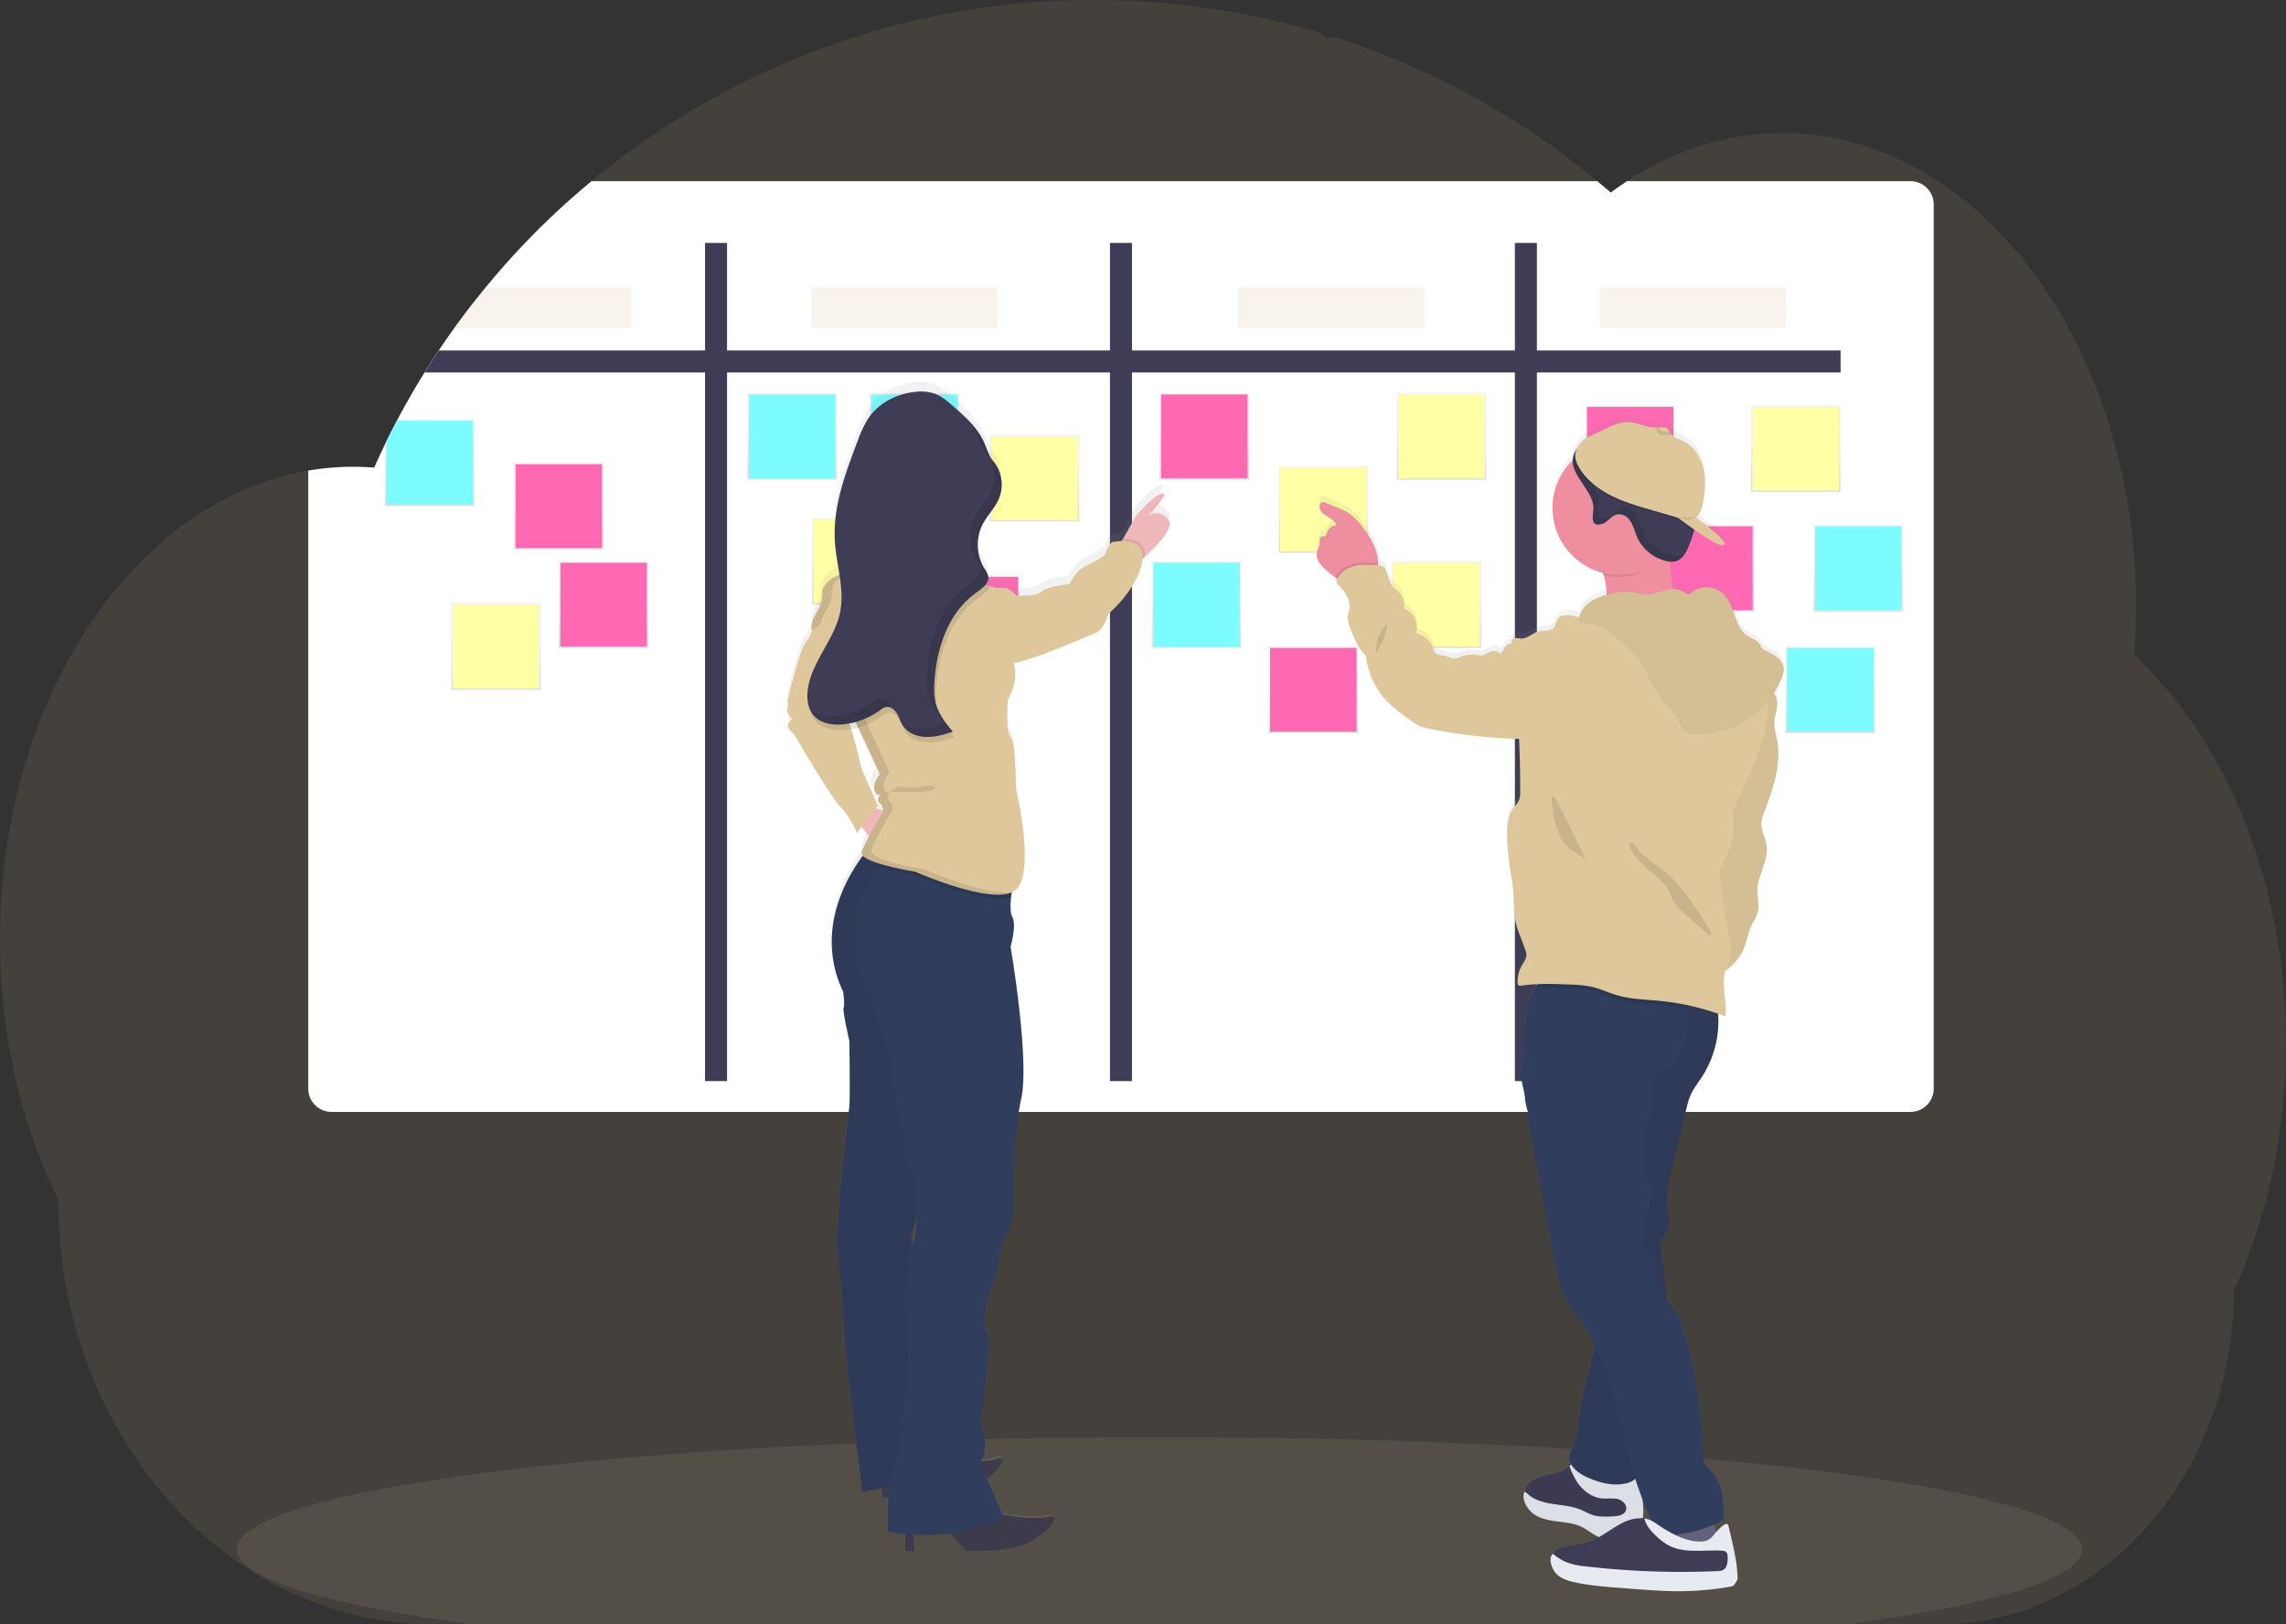 <svg id="a72efc3b-c8ca-4ac7-8d6e-ec44610d5e5f" data-name="Layer 1" xmlns="http://www.w3.org/2000/svg" xmlns:xlink="http://www.w3.org/1999/xlink" width="1177.82" height="836.94" viewBox="0 0 1177.82 836.94"><rect x="0" y="0" width="1177.82" height="836.94" fill="#333333" stroke="none"/><defs><linearGradient id="ea2a8d95-0699-482c-91e0-ca0cacc7c232" x1="232.43" y1="292.26" x2="232.43" y2="247.6" gradientUnits="userSpaceOnUse"><stop offset="0" stop-color="gray" stop-opacity="0.25"/><stop offset="0.54" stop-color="gray" stop-opacity="0.12"/><stop offset="1" stop-color="gray" stop-opacity="0.1"/></linearGradient><linearGradient id="b656a8ae-b549-4f4b-a44e-d2f1362afc31" x1="408.15" y1="247.13" x2="408.15" y2="202.46" xlink:href="#ea2a8d95-0699-482c-91e0-ca0cacc7c232"/><linearGradient id="b10a0065-53c1-4d9e-b99d-b718a629214b" x1="616.5" y1="333.84" x2="616.5" y2="289.17" xlink:href="#ea2a8d95-0699-482c-91e0-ca0cacc7c232"/><linearGradient id="bfbeeaf2-a683-44d0-8e10-e16cdf93710e" x1="829.09" y1="363.41" x2="829.09" y2="318.75" xlink:href="#ea2a8d95-0699-482c-91e0-ca0cacc7c232"/><linearGradient id="fb4cfe3a-7af2-4b22-b7a9-00d134c7f93e" x1="886.06" y1="392.32" x2="886.06" y2="347.66" xlink:href="#ea2a8d95-0699-482c-91e0-ca0cacc7c232"/><linearGradient id="bf81fb29-ed39-4b28-8488-01fed2cfb575" x1="957.49" y1="315.08" x2="957.49" y2="270.41" xlink:href="#ea2a8d95-0699-482c-91e0-ca0cacc7c232"/><linearGradient id="b71406f3-4257-4384-ba99-31ba324d4435" x1="943.03" y1="377.73" x2="943.03" y2="333.07" xlink:href="#ea2a8d95-0699-482c-91e0-ca0cacc7c232"/><linearGradient id="eb943baf-c412-4f05-8efc-9ee158cc9537" x1="471.08" y1="247.13" x2="471.08" y2="202.46" xlink:href="#ea2a8d95-0699-482c-91e0-ca0cacc7c232"/><linearGradient id="b69c398c-54a9-47dd-afd9-5e0a5757f9a8" x1="255.53" y1="355.4" x2="255.53" y2="310.73" xlink:href="#ea2a8d95-0699-482c-91e0-ca0cacc7c232"/><linearGradient id="e3af3aa4-a222-4e60-9637-0eaa2901e9f3" x1="441.44" y1="311.5" x2="441.44" y2="266.84" xlink:href="#ea2a8d95-0699-482c-91e0-ca0cacc7c232"/><linearGradient id="ad37da05-9f52-438b-b0f9-c6be067943d0" x1="681.87" y1="284.81" x2="681.87" y2="240.15" xlink:href="#ea2a8d95-0699-482c-91e0-ca0cacc7c232"/><linearGradient id="a265d039-0f6d-45fd-ab7e-3e2cd81e15a7" x1="925.27" y1="253.49" x2="925.27" y2="208.83" xlink:href="#ea2a8d95-0699-482c-91e0-ca0cacc7c232"/><linearGradient id="babc5ba7-c6fe-48e2-92bf-72856f98d351" x1="742.73" y1="247.13" x2="742.73" y2="202.46" xlink:href="#ea2a8d95-0699-482c-91e0-ca0cacc7c232"/><linearGradient id="ec9e310d-9a5b-45f6-8698-da6dc9c57588" x1="740.12" y1="333.84" x2="740.12" y2="289.17" xlink:href="#ea2a8d95-0699-482c-91e0-ca0cacc7c232"/><linearGradient id="b3661b6d-d573-4e01-a978-b086bfcbdc08" x1="533.02" y1="268.69" x2="533.02" y2="224.03" xlink:href="#ea2a8d95-0699-482c-91e0-ca0cacc7c232"/><linearGradient id="b8b14048-6787-4a2b-bd44-c1ec7ea7272f" x1="287.92" y1="283.06" x2="287.92" y2="238.4" xlink:href="#ea2a8d95-0699-482c-91e0-ca0cacc7c232"/><linearGradient id="fe094bed-fd2f-41a8-9bb1-a3b86eba6c14" x1="310.98" y1="333.84" x2="310.98" y2="289.17" xlink:href="#ea2a8d95-0699-482c-91e0-ca0cacc7c232"/><linearGradient id="b9692457-795f-4873-987a-fd1d41e3d8dd" x1="502.32" y1="341.08" x2="502.32" y2="296.42" xlink:href="#ea2a8d95-0699-482c-91e0-ca0cacc7c232"/><linearGradient id="b4b795d7-efc6-49d3-84fc-f260d7c9dd5c" x1="839.93" y1="253.49" x2="839.93" y2="208.83" xlink:href="#ea2a8d95-0699-482c-91e0-ca0cacc7c232"/><linearGradient id="e5745201-e903-41b8-9c5c-e2d7c4777962" x1="880.75" y1="315.08" x2="880.75" y2="270.41" xlink:href="#ea2a8d95-0699-482c-91e0-ca0cacc7c232"/><linearGradient id="b3cc34d3-f838-4603-bb51-088152e015c9" x1="620.53" y1="247.13" x2="620.53" y2="202.46" xlink:href="#ea2a8d95-0699-482c-91e0-ca0cacc7c232"/><linearGradient id="b3771d5f-6b05-4923-81a0-f9623be616e8" x1="676.65" y1="377.73" x2="676.65" y2="333.07" xlink:href="#ea2a8d95-0699-482c-91e0-ca0cacc7c232"/><linearGradient id="a5464100-bfa1-4039-8123-dc9b79f8f7ac" x1="378.28" y1="850.01" x2="378.28" y2="245.95" gradientTransform="matrix(-1, 0, 0, 1, 1188.16, 0)" xlink:href="#ea2a8d95-0699-482c-91e0-ca0cacc7c232"/><linearGradient id="f7a9ddad-0622-4a2a-ab1d-dd2f922ca980" x1="499.11" y1="829.74" x2="499.11" y2="228.24" gradientTransform="matrix(-1, 0, 0, 1, 1014.03, 0)" xlink:href="#ea2a8d95-0699-482c-91e0-ca0cacc7c232"/></defs><title>scrum board</title><path d="M1188.91,569.07a320.15,320.15,0,0,1-7.07,67.29q-2.38,11.11-5.53,21.78-3.9,13.3-8.92,25.79-2.55,6.36-5.39,12.5A190.7,190.7,0,0,1,1149.83,764c-14.35,38-40.48,69-73.18,87.11A137,137,0,0,1,1010,868.47H234.68c-41.44,0-79.85-14.73-111.34-39.83a205.27,205.27,0,0,1-25.57-24.35A217.49,217.49,0,0,1,69.66,764c-18.14-33.35-28.59-72.61-28.59-114.63C22.12,611,11.09,565,11.09,515.5c0-62.39,17.56-119.29,46.41-162.38a222.06,222.06,0,0,1,19.71-25.33,192.82,192.82,0,0,1,22.54-21.32,171.51,171.51,0,0,1,20-13.86c2.89-1.7,5.79-3.3,8.74-4.79q3.88-2,7.86-3.73,4.77-2.1,9.66-3.85t9.65-3.07A136.49,136.49,0,0,1,169.91,274c4-.69,8-1.2,12-1.53q4.77-.39,9.62-.45c.59,0,1.16,0,1.75,0,3.56,0,7.1.17,10.61.44.37-.86.77-1.72,1.14-2.58,1.4-3.08,2.85-6.14,4.31-9.16a.35.35,0,0,0,0-.08c.25-.52.5-1,.76-1.55,1.18-2.46,2.41-4.9,3.67-7.32.58-1.12,1.15-2.23,1.74-3.34.13-.26.26-.51.41-.77.6-1.15,1.21-2.29,1.83-3.43q4.63-8.53,9.63-16.8c.29-.47.56-.94.85-1.4.52-.85,1-1.7,1.58-2.54,1.38-2.24,2.8-4.47,4.23-6.68,1-1.56,2-3.12,3.08-4.66q3.9-5.85,8-11.55t8.52-11.4c.4-.52.8-1,1.22-1.55l4.27-5.37h0l.59-.73h0l1.55-1.89c2.29-2.79,4.64-5.55,7-8.28a402.78,402.78,0,0,1,38.3-38.55c.53-.49,1.07-1,1.6-1.42,2.54-2.21,5.12-4.39,7.7-6.53a403.55,403.55,0,0,1,44.41-32c1.06-.68,2.14-1.34,3.23-2a403.86,403.86,0,0,1,42.49-22.6Q418,62.76,430.25,58.06c5.42-2.06,10.86-4,16.37-5.84Q459.4,48,472.5,44.57a404.94,404.94,0,0,1,78.24-12.32q12-.72,24.27-.72A406.42,406.42,0,0,1,692,48.62a4.08,4.08,0,0,0,3.63,2.18H699c1.46.46,2.91.94,4.37,1.42q12.23,4.06,24.11,8.89l2,.82a405.55,405.55,0,0,1,104.56,62.86q3.51,2.89,6.92,5.87,4.14-3.07,8.42-5.87a154,154,0,0,1,34.88-17.18,138.67,138.67,0,0,1,78.24-3.54c33.25,8.15,63.35,28.37,87.66,57.12a234.54,234.54,0,0,1,26.29,38.56c.55,1,1.1,2,1.63,3a271.55,271.55,0,0,1,16.74,38.55c.17.48.34,1,.49,1.44a298.58,298.58,0,0,1,10.3,38.53c.12.66.26,1.33.38,2a317.85,317.85,0,0,1,4.92,38.55c0,.47,0,.94.08,1.41q.63,10.06.64,20.34,0,9.2-.51,18.22c0,.67-.08,1.35-.13,2-.09,1.75-.22,3.5-.35,5.24a205.42,205.42,0,0,1,21.38,23.28q4.37,5.53,8.46,11.45a249.89,249.89,0,0,1,21.8,38.55C1179.19,479.26,1188.91,522.64,1188.91,569.07Z" transform="translate(-11.09 -31.53)" fill="#dec79b" opacity="0.1"/><path d="M1083.91,829.83c0,14.85-45.92,28.4-121.38,38.64h-708c-75.45-10.24-121.37-23.79-121.37-38.64,0-11.31,26.64-21.87,72.7-30.79h0l1.3-.25c13-2.49,27.53-4.85,43.41-7.06l1.21-.17h0q18.9-2.61,40.21-4.93l1.34-.14q8.22-.9,16.78-1.74h0l2.2-.21c41.55-4,88.78-7.24,140-9.41h.06q10.76-.45,21.75-.84,12.22-.45,24.74-.8c6.37-.19,12.82-.35,19.29-.5h.15c29.19-.69,59.35-1.05,90.19-1.05,76.26,0,148.34,2.19,212.21,6.08h.18c9.82.6,19.46,1.23,28.86,1.91l8,.59q15.91,1.2,31,2.54h0C1007.07,793.59,1083.91,810.62,1083.91,829.83Z" transform="translate(-11.09 -31.53)" fill="#dec79b" opacity="0.1"/><path d="M328,136.85v30.33a4.1,4.1,0,0,1-4.1,4.11H268.38a402.78,402.78,0,0,1,38.3-38.55h17.23A4.1,4.1,0,0,1,328,136.85Z" transform="translate(-11.09 -31.53)" fill="none" stroke="#fff" stroke-miterlimit="10" opacity="0.03"/><path d="M1007.4,136.79V592.41a12,12,0,0,1-12,12H181.91a12,12,0,0,1-12-12V274c4-.69,8-1.2,12-1.53q4.77-.39,9.62-.45c.59,0,1.16,0,1.75,0,3.56,0,7.1.17,10.61.44.37-.86.77-1.72,1.14-2.58,1.4-3.08,2.85-6.14,4.31-9.16a.35.35,0,0,0,0-.08c.25-.52.5-1,.76-1.55,1.18-2.46,2.41-4.9,3.67-7.32.58-1.12,1.15-2.23,1.74-3.34.13-.26.26-.51.41-.77.6-1.15,1.21-2.29,1.83-3.43q4.63-8.53,9.63-16.8c.29-.47.56-.94.85-1.4.52-.85,1-1.7,1.58-2.54,1.38-2.24,2.8-4.47,4.23-6.68,1-1.56,2-3.12,3.08-4.66q3.9-5.85,8-11.55t8.52-11.4c.4-.52.8-1,1.22-1.55l4.27-5.37h0l.59-.73h0l1.55-1.89c2.29-2.79,4.64-5.55,7-8.28a402.78,402.78,0,0,1,38.3-38.55c.53-.49,1.07-1,1.6-1.42,2.54-2.21,5.12-4.39,7.7-6.53H834.07q3.51,2.89,6.92,5.87,4.14-3.07,8.42-5.87h146A12,12,0,0,1,1007.4,136.79Z" transform="translate(-11.09 -31.53)" fill="#fff"/><path d="M959.43,212.09v11.34H229.88c1.38-2.24,2.8-4.47,4.24-6.68,1-1.56,2-3.12,3.07-4.66Z" transform="translate(-11.09 -31.53)" fill="#3f3d56"/><rect x="581.36" y="366.94" width="431.85" height="11.34" transform="translate(1158.8 -456.2) rotate(90)" fill="#3f3d56"/><rect x="372.73" y="366.94" width="431.85" height="11.34" transform="translate(950.17 -247.57) rotate(90)" fill="#3f3d56"/><rect x="164.1" y="366.94" width="431.85" height="11.34" transform="translate(741.54 -38.94) rotate(90)" fill="#3f3d56"/><path d="M255.49,247.6v44.66H209.37v-31.6s0-.05,0-.08c.25-.52.5-1,.76-1.55,1.19-2.46,2.41-4.9,3.68-7.32.57-1.12,1.14-2.23,1.73-3.34.13-.26.27-.51.41-.77Z" transform="translate(-11.09 -31.53)" fill="url(#ea2a8d95-0699-482c-91e0-ca0cacc7c232)"/><path d="M254.7,248.37v43.12H210.17V259c1.19-2.46,2.41-4.9,3.68-7.32.57-1.12,1.14-2.23,1.73-3.34Z" transform="translate(-11.09 -31.53)" fill="#7cfcff"/><rect x="385.08" y="202.46" width="46.13" height="44.66" fill="url(#b656a8ae-b549-4f4b-a44e-d2f1362afc31)"/><rect x="385.88" y="203.23" width="44.54" height="43.12" fill="#7cfcff"/><rect x="593.43" y="289.17" width="46.13" height="44.66" fill="url(#b10a0065-53c1-4d9e-b99d-b718a629214b)"/><rect x="594.23" y="289.94" width="44.54" height="43.12" fill="#7cfcff"/><rect x="806.03" y="318.75" width="46.13" height="44.66" fill="url(#bfbeeaf2-a683-44d0-8e10-e16cdf93710e)"/><rect x="806.82" y="319.52" width="44.54" height="43.12" fill="#7cfcff"/><rect x="862.99" y="347.66" width="46.13" height="44.66" fill="url(#fb4cfe3a-7af2-4b22-b7a9-00d134c7f93e)"/><rect x="863.79" y="348.43" width="44.54" height="43.12" fill="#7cfcff"/><rect x="934.43" y="270.41" width="46.13" height="44.66" fill="url(#bf81fb29-ed39-4b28-8488-01fed2cfb575)"/><rect x="935.22" y="271.18" width="44.54" height="43.12" fill="#7cfcff"/><rect x="919.97" y="333.07" width="46.13" height="44.66" fill="url(#b71406f3-4257-4384-ba99-31ba324d4435)"/><rect x="920.76" y="333.84" width="44.54" height="43.12" fill="#7cfcff"/><rect x="448.01" y="202.46" width="46.13" height="44.66" fill="url(#eb943baf-c412-4f05-8efc-9ee158cc9537)"/><rect x="448.81" y="203.23" width="44.54" height="43.12" fill="#7cfcff"/><rect x="232.47" y="310.73" width="46.13" height="44.66" fill="url(#b69c398c-54a9-47dd-afd9-5e0a5757f9a8)"/><rect x="233.26" y="311.5" width="44.54" height="43.12" fill="#ffffa5"/><rect x="418.37" y="266.84" width="46.13" height="44.66" fill="url(#e3af3aa4-a222-4e60-9637-0eaa2901e9f3)"/><rect x="419.17" y="267.61" width="44.54" height="43.12" fill="#ffffa5"/><rect x="658.81" y="240.15" width="46.13" height="44.66" fill="url(#ad37da05-9f52-438b-b0f9-c6be067943d0)"/><rect x="659.6" y="240.92" width="44.54" height="43.12" fill="#ffffa5"/><rect x="902.2" y="208.83" width="46.13" height="44.66" fill="url(#a265d039-0f6d-45fd-ab7e-3e2cd81e15a7)"/><rect x="903" y="209.6" width="44.54" height="43.12" fill="#ffffa5"/><rect x="719.67" y="202.46" width="46.13" height="44.66" fill="url(#babc5ba7-c6fe-48e2-92bf-72856f98d351)"/><rect x="720.46" y="203.23" width="44.54" height="43.12" fill="#ffffa5"/><rect x="717.05" y="289.17" width="46.13" height="44.66" fill="url(#ec9e310d-9a5b-45f6-8698-da6dc9c57588)"/><rect x="717.85" y="289.94" width="44.54" height="43.12" fill="#ffffa5"/><rect x="509.95" y="224.03" width="46.13" height="44.66" fill="url(#b3661b6d-d573-4e01-a978-b086bfcbdc08)"/><rect x="510.75" y="224.79" width="44.54" height="43.12" fill="#ffffa5"/><rect x="264.85" y="238.4" width="46.13" height="44.66" fill="url(#b8b14048-6787-4a2b-bd44-c1ec7ea7272f)"/><rect x="265.65" y="239.17" width="44.54" height="43.12" fill="#ff69b4"/><rect x="287.92" y="289.17" width="46.13" height="44.66" fill="url(#fe094bed-fd2f-41a8-9bb1-a3b86eba6c14)"/><rect x="288.71" y="289.94" width="44.54" height="43.12" fill="#ff69b4"/><rect x="479.26" y="296.42" width="46.13" height="44.66" fill="url(#b9692457-795f-4873-987a-fd1d41e3d8dd)"/><rect x="480.05" y="297.19" width="44.54" height="43.12" fill="#ff69b4"/><rect x="816.86" y="208.83" width="46.13" height="44.66" fill="url(#b4b795d7-efc6-49d3-84fc-f260d7c9dd5c)"/><rect x="817.66" y="209.6" width="44.54" height="43.12" fill="#ff69b4"/><rect x="857.68" y="270.41" width="46.13" height="44.66" fill="url(#e5745201-e903-41b8-9c5c-e2d7c4777962)"/><rect x="858.48" y="271.18" width="44.54" height="43.12" fill="#ff69b4"/><rect x="597.46" y="202.46" width="46.13" height="44.66" fill="url(#b3cc34d3-f838-4603-bb51-088152e015c9)"/><rect x="598.26" y="203.23" width="44.54" height="43.12" fill="#ff69b4"/><rect x="653.59" y="333.07" width="46.13" height="44.66" fill="url(#b3771d5f-6b05-4923-81a0-f9623be616e8)"/><rect x="654.38" y="333.84" width="44.54" height="43.12" fill="#ff69b4"/><path d="M930.21,373.5a8.83,8.83,0,0,0-3.52-5.92,35.06,35.06,0,0,0-6.12-3.54,5,5,0,0,1-1.78-1.27,15.91,15.91,0,0,1-1-1.92c-1.2-2.09-3.8-2.75-5.84-4-3.64-2.21-5.32-6.13-6.83-10.25-.1-.26-.18-.52-.28-.77-1.47-4.08-2.87-8.26-5.92-11.12a12.7,12.7,0,0,0-15.88-.85,3.74,3.74,0,0,1-2.24,1.11,4.23,4.23,0,0,1-2.15-1.16,8.77,8.77,0,0,0-5.36-1.48,51.08,51.08,0,0,1-1.51-11.15v-.1s0,0,0,0a0,0,0,0,1,0,0,0,0,0,0,1,0,0h0a.15.15,0,0,1,0-.07h0c0-.93,0-1.85,0-2.78H872l.41,0a7.15,7.15,0,0,0,2.21-.25,6,6,0,0,0,.87-.32h0c2.69-1.27,4.32-4.27,5.53-7.11.8-1.88,1.54-3.81,2.17-5.78.08-.25.15-.5.24-.76h0c.11-.4.24-.81.34-1.22,0-.13.07-.26.1-.39s.07-.25.1-.38l.09-.42.51.36h0l.09.05,1.1.77c5.16,3.53,10.58,6.86,12.82,6.94h0a1.16,1.16,0,0,0,.66-.13c1.45-.8-1.33-3.78-4.82-6.81-.29-.26-.6-.51-.91-.77-2.59-2.19-5.38-4.31-7-5.53l-1.5-1.09c2-1.83,3.16-5.11,3.68-8a62.07,62.07,0,0,0,.94-8.39v-.14a33.85,33.85,0,0,0-.81-9c-1.36-5.72-4.8-11.18-10-13.86-1.5-.78-3.21-1.39-4.69-2.23-.28-.16-.53-.33-.79-.5h0a6.94,6.94,0,0,1-1.3-1.11,4.53,4.53,0,0,1-.66-.9,2.68,2.68,0,0,1-.26-.47,6.06,6.06,0,0,0-.74-1.43c-1-1.11-2.68-.78-4.13-.6l-.48,0h-.39l-.38,0c-5.19.12-10.2-2.78-15.45-2.78-5.74,0-10.63,3.33-15.69,5.61-1,.47-2,.89-2.89,1.32-.76.36-1.47.72-2.16,1.11h0a9.21,9.21,0,0,0-.78.49h0a11.1,11.1,0,0,0-4.28,5,10.3,10.3,0,0,0-2.11,4.07,10.06,10.06,0,0,0-.27,2.09A34.67,34.67,0,0,0,811,290.37c0,.49,0,1,0,1.44v.07a34.7,34.7,0,0,0,24.69,31.76h0c.39.12.79.24,1.2.34.1.34.24.68.34,1,.21.65.41,1.29.56,1.94h0c.1.32.17.65.24,1a27.07,27.07,0,0,1,.72,6.79c0,.2,0,.39,0,.6,0,0,0,0,0,0h0s0,.05,0,.07a26.36,26.36,0,0,0-7.5,3,14.47,14.47,0,0,0-6.31,7.77,6.23,6.23,0,0,0-.2.73,20.08,20.08,0,0,0-5.71-1c-1.77-.06-3.75.13-4.92,1.47a4.44,4.44,0,0,0-.91,1.89c-.68.61-.8,1.68-1.27,2.5-1.46,2.56-5.26,1.72-8.12,2.42a5.63,5.63,0,0,0-.85.28h0c-2.71,1-5,3.4-7.88,3.42a20.13,20.13,0,0,0-3.45-.19l-.21.05c-1.19.3-2.14,1.94-1.22,2.76-1.41-.32-2.79.63-3.69,1.77s-1.45,2.5-2.42,3.57a3.74,3.74,0,0,0-3.79-1.47,13.74,13.74,0,0,0-4,1.58,5.49,5.49,0,0,1-1.77.62,7.66,7.66,0,0,1-2.13-.19,17.2,17.2,0,0,0-10.09,1.41c-2.76,1.31-5.43-1.1-8.48-1.29a4.7,4.7,0,0,1-3.1-1,1.34,1.34,0,0,1-.23-.25,4.51,4.51,0,0,1-.44-.77c-.2-.46-.33-1-.5-1.43a12.15,12.15,0,0,0-8.39-7.76l-.5-.12a8.85,8.85,0,0,0,.42-1.76s0,0,0,0a0,0,0,0,0,0,0,10.39,10.39,0,0,0-6.51-11,11,11,0,0,0-3.8-9.63,16.84,16.84,0,0,1-1.82-1.43l-.1-.08a4.64,4.64,0,0,1-.69-.91s0,0,0,0a14.07,14.07,0,0,1-1.06-2.33c-.89-2.38-1.8-4.76-2.69-7.14-1.2-.24-2.13-.74-3.27-.93,0-.24,0-.48,0-.73a23.72,23.72,0,0,0-1.23-7.17,33.1,33.1,0,0,0-3.89-7.72v0c-.25-.4-.51-.79-.78-1.18h0c-.34-.53-.71-1-1.07-1.56-2.58-3.59-5.45-7.14-9.27-9.31a36.14,36.14,0,0,0-3.95-1.82l-7-2.87a3.29,3.29,0,0,0-1.25-.34c-1.68,0-2.13,2.31-1.46,3.9a3.94,3.94,0,0,0,.29.54c2.13,3.12,6.9,4,8.23,7.53a4.81,4.81,0,0,0-1.83.39,5.3,5.3,0,0,0-3.13,3.48,2.87,2.87,0,0,1-.66,1.56c-.63.49-1.58.21-2.27.59-1.24.66-.71,2.51-.84,3.91-.12,1.25-.89,2.33-1.27,3.52a6.2,6.2,0,0,0-.15,2.84l.06.3v0a3.43,3.43,0,0,0,.09.44A9.06,9.06,0,0,0,691,319a22.43,22.43,0,0,0,4.56,4.62c1.14.94,2.3,1.89,3.52,2.75.35.24.69.47,1,.7a1.18,1.18,0,0,0-.11.19c0,.14-.11.28-.17.43h0s0,0,0,0a2.2,2.2,0,0,0-.12,1.24,2,2,0,0,0,.39.82l0,0a7.47,7.47,0,0,0,.88.9,18,18,0,0,1,5.48,9.9,6.06,6.06,0,0,1-.08,2.24h0v0a18.42,18.42,0,0,0-.89,4.54,7.14,7.14,0,0,0,.14,1.12v0a23.74,23.74,0,0,0,1.58,5.17c1.86,4.72,3.83,9.6,7.54,13a42.1,42.1,0,0,0,8.46,20.83c3.89,5,9.1,8.78,14.25,12.49a26.68,26.68,0,0,0,5.26,3.3,30.26,30.26,0,0,0,5.22,1.41,268,268,0,0,0,43.65,5.1l2,.07h.1c0,.77.07,1.54.1,2.31q.51,11.53.47,23.08v.73c0,.45,0,.89,0,1.34a11.59,11.59,0,0,1-.62,4.43,12.83,12.83,0,0,1-2.08,3c-.19.24-.4.49-.59.74-3,4-3.58,9.33-3.48,14.47v.09c0,.77,0,1.54.08,2.3A157.19,157.19,0,0,0,790,482.8c1.18,6.42.68,13.34,1.6,19.84a32,32,0,0,0,1.6,6.52q1.81,4.87,3.62,9.73a8.54,8.54,0,0,1,.72,2.87,4.8,4.8,0,0,1-.07.93h0v0c-.32,1.73-1.49,3.27-2.39,4.83a16.72,16.72,0,0,0-2.11,8.84c0,.08,0,.16,0,.25h0a1.44,1.44,0,0,0,.24.72c.39.54,1.21.49,1.86.39a74.12,74.12,0,0,1,7.85-.73h0l.28,0c-.09.11-.19.22-.28.34h0c-.3.41-.6.85-.89,1.33h0l-.14.24a30,30,0,0,0-1.73,3.54,33.47,33.47,0,0,0-2.3,6.35,5.8,5.8,0,0,0-.23,1c-.16.66-.3,1.32-.4,2a63.51,63.51,0,0,0-.72,10.4v.62c0,.22,0,.43,0,.65,0,0,0,0,0,.06v.11c-.08,1.55-.16,3.12-.25,4.64-.29,5.56-.63,10.55-1.19,12.28a10.1,10.1,0,0,0-.34,3.4V584a27.84,27.84,0,0,0,.64,4.53c.31,1.58.72,3.21,1.13,4.82l0,.16c0,.6.06,1.19.12,1.78v.08a29.36,29.36,0,0,0,1.59,7.73s0,.08,0,.12c0,.4,0,.79,0,1.19a1.34,1.34,0,0,0,0,.2v0c0,.72.09,1.45.16,2.17.22,2.11.57,4.21,1,6.31,0,.12,0,.23,0,.35q3,16.66,6.1,33.31c.12.67.25,1.33.38,2q3.36,17.82,7,35.59c.21,1,.4,2,.62,3,.11.47.21.95.33,1.42s.28,1.15.42,1.72a49.45,49.45,0,0,0,9.11,18,82.34,82.34,0,0,1,9.5,15.22c0,.15-.07.29-.11.44h0c-.22,1.06-.46,2.11-.71,3.16l-.06.24c-2.66,11.29-6.21,22.42-7.44,34-.09.83-.16,1.66-.24,2.5-.36,3.79-.71,7.6-2.2,11.08-.43,1-.95,1.95-1.4,2.94a10.69,10.69,0,0,0-1.07,3.63,2.79,2.79,0,0,0,0,.5.57.57,0,0,0,0,.13.43.43,0,0,0,0,.05s0,0,0,0a7.22,7.22,0,0,0,1,3.54l-.13.1c-.27.21-.53.41-.78.62l-.5.42c-3.45,2.74-8.07,3.3-12.34,4.41s-8.83,3.36-10.15,7.58c-.08.27-.14.54-.2.82a2.76,2.76,0,0,0-.06.4s0,0,0,0v0a7.28,7.28,0,0,0-.09,1.23v.09a1.23,1.23,0,0,0,0,.19,11.39,11.39,0,0,0,5,8.35c3.54,2.43,8,3.19,12.2,3.74s8.64,1,12.5,2.87c3.32,1.65,6.13,4.36,9.65,5.55.21.07.42.11.64.17l-.19.11c-.48.29-1,.57-1.45.83l-.78.43a36.56,36.56,0,0,1-11.65,3.71c-4.12.57-9,.84-11.13,4.42v0a.71.71,0,0,0-.08.18h0a2.38,2.38,0,0,0-.23.55l0,.08a1.17,1.17,0,0,0-.09.24,1.43,1.43,0,0,0-.09.27,1.89,1.89,0,0,1,0,.23,4.28,4.28,0,0,0-.17.79,6.62,6.62,0,0,0,.07,2.08,9.32,9.32,0,0,0,2.69,4.87c2.5,2.35,6,3.37,9.28,4.1,7.59,1.67,15.35,2.27,23.1,2.87l7.53.58c2.69.21,5.39.41,8.08.6,1.91.12,3.82.24,5.73.33s3.64.15,5.46.19h.08c.92,0,1.84,0,2.76,0h0q7,0,13.91-.59c4.47-.4,8.89-1,13.29-1.78a3,3,0,0,0,2.16-1,2,2,0,0,0,.13-.25.85.85,0,0,0,.06-.17.36.36,0,0,0,0-.09,1.29,1.29,0,0,0,0-.19,2.54,2.54,0,0,0,0-.29v-.09c0-.21,0-.42,0-.62,0-.95,0-1.89-.07-2.84,0-.17,0-.35,0-.52l0-.64-.06-1.17c-.07-1.14-.14-2.29-.24-3.43l-.12-1.36c0-.15,0-.3,0-.45,0-.34-.06-.68-.1-1,0-.19,0-.39-.07-.59l-.18-1.61c-.14-1.18-.3-2.35-.47-3.52q-.55-3.84-1.35-7.63s0,0,0-.07,0,0,0-.06c-.19-.86-.38-1.71-.56-2.56-.63-2.7-4.31,1-6.37,3.31-.27-1.29-.55-2.57-.89-3.82h0s0-.1,0-.15c.55-.25,1.09-.51,1.62-.77a5.76,5.76,0,0,0,3-2.48,4.31,4.31,0,0,0,.32-1.34,5.87,5.87,0,0,0,0-.84c0-.22,0-.44,0-.66-.3-5.94-.66-12.09-3.48-17.3a36.8,36.8,0,0,0-6.87-8.38c0-.64-.07-1.28-.1-1.92-.3-6.36-.73-12.72-1.33-19.07a278,278,0,0,0-5.31-34.47c-.71-3.07-1.43-6.14-2.32-9.17,0,0,0,0,0,0A60,60,0,0,0,872.1,703c-.67-1-1.39-2-2.12-3q-.32-5.62-1-11.26c-.6-5.16-1.4-10.3-2.25-15.39-.07-.48-.16-1-.21-1.47v-.08a4.84,4.84,0,0,1,.24-2,11.83,11.83,0,0,1,2-2.69,11.37,11.37,0,0,0,2.11-7,2.81,2.81,0,0,0,0-.29c0-2.65-.39-5.45-.57-8.08,0-.74-.07-1.47-.07-2.21h0v-.08a0,0,0,0,0,0,0h0c0-.11,0-.22,0-.33,0-.77,0-1.53.05-2.29.28-5.9,1.68-11.76,3-17.52,1.43-6,2.88-11.91,4.3-17.87h0c.57-2.32,1.13-4.65,1.67-7,.21-.83.41-1.65.6-2.48a43.88,43.88,0,0,1,2.32-7.57c1.52-3.43,3.89-6.4,5.92-9.55a53.55,53.55,0,0,0,8.35-28.43h0a.17.17,0,0,0,0-.07s0-.08,0-.12a1.34,1.34,0,0,0,0-.2c0-.68,0-1.35,0-2h0c0-.52,0-1-.09-1.58,1.24.44,2.49.89,3.72,1.37a21.08,21.08,0,0,0,.16-2.26v-.08c.1-4.63-.91-9.55-1-14.21a.66.66,0,0,1,0-.14v-.13a24.61,24.61,0,0,1,.31-4.57,18.39,18.39,0,0,1,.51-2.07c.35-.28.7-.56,1-.85l0,0a28.73,28.73,0,0,0,8.25-10.22c1.8-4,2.32-8.57,4.2-12.57,1.06-2.25,2.56-4.33,3.19-6.75a10.82,10.82,0,0,0,.33-2.26v-.12a74.36,74.36,0,0,0-.5-7.54v0c0-.4,0-.81,0-1.21.1-6.94,4.42-13.44,4.9-20.21v-.09a16.22,16.22,0,0,0-.16-3.4c-.53-3.37-2.32-6.52-2.65-9.88,0,0,0,0,0,0v0a8,8,0,0,1-.06-1.29,19.64,19.64,0,0,1,1.57-6.07c3.49-9.23,6.94-18.94,7.2-28.67a.27.27,0,0,0,0-.09v-.21a36.09,36.09,0,0,0-.61-7.95c-.46-2.55-1.21-5.07-1.41-7.63a16.36,16.36,0,0,1,0-2c.16-2.81,1.19-5.56,1.46-8.32,0,0,0,0,0,0a11.36,11.36,0,0,0,0-2.67,8.42,8.42,0,0,0-.9-2.64h0a8.37,8.37,0,0,0-.76-1.2,45.55,45.55,0,0,0,4.07-7.8,14.6,14.6,0,0,0,1-3.2,0,0,0,0,1,0,0A7.41,7.41,0,0,0,930.21,373.5ZM861.79,814.72h0l-.1-.06a12.49,12.49,0,0,0-3.33-.95c-.28,0-.57-.06-.85-.08h-.06a16.57,16.57,0,0,0,.33-2.83c0-.56,0-1.13,0-1.7,0-.26,0-.52,0-.79,0-.11,0-.21,0-.32,0-.56-.05-1.13-.09-1.69s-.11-1.22-.15-1.83h0v0a2.62,2.62,0,0,1,0-.28c.13.38.27.76.43,1.14q1.85,4.82,4,9.49Zm23.15-519.36h0s0,0,0,0Z" transform="translate(-11.09 -31.53)" fill="url(#a5464100-bfa1-4039-8123-dc9b79f8f7ac)"/><path d="M838.79,337.4c-.13,5.07-1.85,10-2.12,15.06,15,.74,29.69-6.51,44.48-4.29-4.13-2.67-6.34-7.5-7.64-12.25a50.61,50.61,0,0,1-1.46-18.82,7.59,7.59,0,0,1,.18-1c.55-2.48,2-6,1.59-7.95-.5-2.58-2.94-2.07-5.13-1.92a194.12,194.12,0,0,0-19.94,2.57c-1.72.3-18.47,4.48-18.72,4.05,2.76,4.77,5.57,9.73,7.25,14.93A29.09,29.09,0,0,1,838.79,337.4Z" transform="translate(-11.09 -31.53)" fill="#ee8e9e"/><path d="M691,321.72a21.66,21.66,0,0,0,4.57,4.6c1.13.93,2.29,1.88,3.51,2.73a15,15,0,0,0,7.47,3c3.56.24,11.12-1.85,13.33-4.9a8.82,8.82,0,0,0,1.27-5.1,23.64,23.64,0,0,0-1.22-7.14,39.71,39.71,0,0,0-5.77-10.42c-2.57-3.58-5.43-7.1-9.26-9.27a35.92,35.92,0,0,0-3.94-1.81l-7-2.86a3.51,3.51,0,0,0-1.27-.33c-1.87,0-2.21,2.87-1.15,4.41,2.12,3.11,6.89,4,8.23,7.5a5.34,5.34,0,0,0-5,3.84,2.74,2.74,0,0,1-.67,1.56c-.61.49-1.57.21-2.27.58-1.23.66-.69,2.5-.82,3.9-.12,1.24-.9,2.31-1.28,3.5A7.44,7.44,0,0,0,691,321.72Z" transform="translate(-11.09 -31.53)" fill="#ee8e9e"/><path d="M897,830.52c-1.15-1.15-3-.95-4.64-.7a172.4,172.4,0,0,1-26.07,2.11c-1.09-5.34,2.08-10.53,3.1-15.88a14,14,0,0,1,1-4c1.22-2.36,4-3.44,6.6-4,4.7-1,12-2.74,14.67,2C894.85,815.76,895.86,824.18,897,830.52Z" transform="translate(-11.09 -31.53)" fill="#65617d"/><path d="M801.49,810.36c3.54,2.42,7.94,3.17,12.2,3.72s8.64.95,12.5,2.85c3.33,1.64,6.13,4.34,9.66,5.52,3.2,1.07,6.7.78,10,.16,4-.74,8.18-2.19,10.32-5.61,1.91-3,1.7-6.89,1.44-10.47-.31-4-.6-8.1-.9-12.15a5.93,5.93,0,0,0-.75-2.94c-2.87-4.17-9.83,1.75-13.55,1.74-5.91,0-12.25-3.2-16.5-7.12a5,5,0,0,0-1.28-1c-1.69-.76-3.37.64-4.87,1.86-.16.14-.33.27-.5.4-3.45,2.74-8.07,3.29-12.33,4.4s-8.83,3.34-10.15,7.54a6,6,0,0,0-.2.81C795.82,804,798.18,808.09,801.49,810.36Z" transform="translate(-11.09 -31.53)" fill="#3f3d56"/><path d="M801.49,810.36c3.54,2.42,7.94,3.17,12.2,3.72s8.64.95,12.5,2.85c3.33,1.64,6.13,4.34,9.66,5.52,3.2,1.07,6.7.78,10,.16,4-.74,8.18-2.19,10.32-5.61,1.91-3,1.7-6.89,1.44-10.47-.31-4-.6-8.1-.9-12.15a5.93,5.93,0,0,0-.75-2.94c-2.87-4.17-9.83,1.75-13.55,1.74-5.91,0-12.25-3.2-16.5-7.12a5,5,0,0,0-1.28-1c-1.69-.76-3.37.64-4.87,1.86-.16.14-.33.27-.5.4-3.45,2.74-8.07,3.29-12.33,4.4s-8.83,3.34-10.15,7.54a6,6,0,0,0-.2.81C795.82,804,798.18,808.09,801.49,810.36Z" transform="translate(-11.09 -31.53)" opacity="0.05"/><path d="M801.49,811.72c3.54,2.42,7.94,3.17,12.2,3.72s8.64.95,12.5,2.85c3.33,1.65,6.13,4.34,9.66,5.52,3.2,1.07,6.7.78,10,.16a16.56,16.56,0,0,0,10.32-7c1.91-3,1.7-6.89,1.44-10.47-.31-4-.6-8.1-.9-12.15a5.93,5.93,0,0,0-.75-2.94c-2.87-4.17-9.83,1.75-13.55,1.74-5.91,0-12.25-3.2-16.5-7.12a5,5,0,0,0-1.28-1c-1.69-.76-3.37.64-4.87,1.86a35,35,0,0,0,4.15,8.56c3,4.39,7.72,7.75,13,8.14,2.64.19,5.35-.33,7.9.35s4.93,3.29,4,5.77-4,3-6.58,3.09c-3.61.19-7.31.37-10.73-.75-2.09-.7-4-1.85-6-2.7-8.65-3.59-19.58-1.58-26.73-7.64a15.19,15.19,0,0,0-2.18-1.67C794.72,804,798.18,809.45,801.49,811.72Z" transform="translate(-11.09 -31.53)" fill="#e8eaf2"/><path d="M801.49,811.72c3.54,2.42,7.94,3.17,12.2,3.72s8.64.95,12.5,2.85c3.33,1.65,6.13,4.34,9.66,5.52,3.2,1.07,6.7.78,10,.16a16.56,16.56,0,0,0,10.32-7c1.91-3,1.7-6.89,1.44-10.47-.31-4-.6-8.1-.9-12.15a5.93,5.93,0,0,0-.75-2.94c-2.87-4.17-9.83,1.75-13.55,1.74-5.91,0-12.25-3.2-16.5-7.12a5,5,0,0,0-1.28-1c-1.69-.76-3.37.64-4.87,1.86a35,35,0,0,0,4.15,8.56c3,4.39,7.72,7.75,13,8.14,2.64.19,5.35-.33,7.9.35s4.93,3.29,4,5.77-4,3-6.58,3.09c-3.61.19-7.31.37-10.73-.75-2.09-.7-4-1.85-6-2.7-8.65-3.59-19.58-1.58-26.73-7.64a15.19,15.19,0,0,0-2.18-1.67C794.72,804,798.18,809.45,801.49,811.72Z" transform="translate(-11.09 -31.53)" opacity="0.05"/><path d="M895.39,546.93a53.18,53.18,0,0,1-7.3,39.26c-2,3.14-4.4,6.09-5.92,9.5a43.83,43.83,0,0,0-2.32,7.54l-6.56,27.19c-1.78,7.34-3.56,14.82-3,22.35.37,5.25,1.69,11.15-1.54,15.3a11.25,11.25,0,0,0-2,2.68,6.85,6.85,0,0,0,0,3.54c3.32,19.74,5.79,40.37-.21,59.47-5.44,17.31-5.76,36.49-10.38,54-.57,2.18-1.23,4.47-2.88,6a9.39,9.39,0,0,1-4.3,2c-6.82,1.63-14-.28-20.38-3.22-4.47-2.07-9.28-5.7-8.9-10.61.19-2.34,1.55-4.39,2.48-6.54,1.81-4.22,2-8.93,2.45-13.5,1.23-11.48,4.77-22.55,7.44-33.78s4.49-22.95,2.23-34.27a299.55,299.55,0,0,0-22-67.82,8.07,8.07,0,0,0-2-3c-.9-.74-2.09-1.08-2.86-2s-1-2.32-1.3-3.55c-1-3.58-3.95-6.22-5.93-9.37-5-7.94-3.42-18.12-3.23-27.5.18-9.13-1.13-18.34.36-27.34s6.65-18.2,15.33-21c4.3-1.39,8.95-1.08,13.45-.63C849.86,534,873,538.37,895.39,546.93Z" transform="translate(-11.09 -31.53)" fill="#303d5c"/><path d="M895.39,546.93a53.18,53.18,0,0,1-7.3,39.26c-2,3.14-4.4,6.09-5.92,9.5a43.83,43.83,0,0,0-2.32,7.54l-6.56,27.19c-1.78,7.34-3.56,14.82-3,22.35.37,5.25,1.69,11.15-1.54,15.3a11.25,11.25,0,0,0-2,2.68,6.85,6.85,0,0,0,0,3.54c3.32,19.74,5.79,40.37-.21,59.47-5.44,17.31-5.76,36.49-10.38,54-.57,2.18-1.23,4.47-2.88,6a9.39,9.39,0,0,1-4.3,2c-6.82,1.63-14-.28-20.38-3.22-4.47-2.07-9.28-5.7-8.9-10.61.19-2.34,1.55-4.39,2.48-6.54,1.81-4.22,2-8.93,2.45-13.5,1.23-11.48,4.77-22.55,7.44-33.78s4.49-22.95,2.23-34.27a299.55,299.55,0,0,0-22-67.82,8.07,8.07,0,0,0-2-3c-.9-.74-2.09-1.08-2.86-2s-1-2.32-1.3-3.55c-1-3.58-3.95-6.22-5.93-9.37-5-7.94-3.42-18.12-3.23-27.5.18-9.13-1.13-18.34.36-27.34s6.65-18.2,15.33-21c4.3-1.39,8.95-1.08,13.45-.63C849.86,534,873,538.37,895.39,546.93Z" transform="translate(-11.09 -31.53)" opacity="0.05"/><path d="M798.31,604.16a57.7,57.7,0,0,0,1.2,10.54q6.3,35.35,13.43,70.54c.42,2,.83,4.07,1.38,6.07a49.31,49.31,0,0,0,9.1,17.9c19.8,24.68,21.51,60.53,32.26,90.3.72,2,1.45,4,2.22,6a147.28,147.28,0,0,0,6.63,14.79,4.2,4.2,0,0,0,1.36,1.77,4.09,4.09,0,0,0,2.16.42A63,63,0,0,0,896,816.16a5.81,5.81,0,0,0,3-2.46,6.05,6.05,0,0,0,.31-2.84c-.3-5.9-.66-12-3.47-17.2a36.9,36.9,0,0,0-6.88-8.34c-.84-18.52-2.67-37.08-6.74-55.17-2.09-9.25-4.68-18.6-10-26.42-4-5.77-9.64-11.46-8.94-18.43.31-3,1.59-6.86-.9-8.66-1.09-.79-2.7-.89-3.43-2a3.79,3.79,0,0,1-.48-1.72,42.66,42.66,0,0,1,.88-14.29c.72-3.1,1.8-6.14,2.13-9.31s-.23-6.62-2.34-9c-.13-6.36,0-13-.09-19.3-.06-3.63-.13-7.31.89-10.78.49-1.67,1.22-3.26,1.59-5,1.33-6.1-2-13.42,2-18.26,1.65-2,4.19-3,6.34-4.46,4.31-2.88,7.13-7.58,8.7-12.51s2-10.15,2.47-15.32a15.94,15.94,0,0,0,0-3.31,5.93,5.93,0,0,0-.44-1.65c-1.23-2.76-4.53-3.83-7.47-4.54a241.41,241.41,0,0,0-57-6.66c-7.1-4.84-11.1-3.11-14.11,2a53.21,53.21,0,0,0-4,9.81c-1.38,4.15-1.46,27.41-2.8,31.58C793.35,587.38,798.38,598.46,798.31,604.16Z" transform="translate(-11.09 -31.53)" fill="#303d5c"/><path d="M926.7,392.54c.53,3.66-1.23,7.26-1.43,10.95-.17,3.22.86,6.37,1.45,9.55,2.29,12.4-2.11,24.95-6.6,36.73a18.9,18.9,0,0,0-1.56,6c-.12,3.85,2.09,7.37,2.7,11.17,1.27,8-4.61,15.49-4.74,23.58,0,3.72,1.12,7.51.19,11.11-.62,2.41-2.12,4.47-3.19,6.72-1.89,4-2.39,8.49-4.2,12.5-3.25,7.26-10.25,12-16.9,16.35-3.79-1.26-7.89-2.76-10-6.17a15.19,15.19,0,0,1-1.73-5.41c-1.44-8.27-1.39-16.71-1.34-25.1A155.85,155.85,0,0,1,880.53,479c1.34-9.12,4.3-17.91,6.42-26.88,2.68-11.31,4-23,8.22-33.85,3.66-9.54,9.37-18.1,15.38-26.29,2.29-3.13,4.1-7.6,8.55-6.88A9.32,9.32,0,0,1,926.7,392.54Z" transform="translate(-11.09 -31.53)" fill="#dec79b"/><path d="M926.7,392.54c.53,3.66-1.23,7.26-1.43,10.95-.17,3.22.86,6.37,1.45,9.55,2.29,12.4-2.11,24.95-6.6,36.73a18.9,18.9,0,0,0-1.56,6c-.12,3.85,2.09,7.37,2.7,11.17,1.27,8-4.61,15.49-4.74,23.58,0,3.72,1.12,7.51.19,11.11-.62,2.41-2.12,4.47-3.19,6.72-1.89,4-2.39,8.49-4.2,12.5-3.25,7.26-10.25,12-16.9,16.35-3.79-1.26-7.89-2.76-10-6.17a15.19,15.19,0,0,1-1.73-5.41c-1.44-8.27-1.39-16.71-1.34-25.1A155.85,155.85,0,0,1,880.53,479c1.34-9.12,4.3-17.91,6.42-26.88,2.68-11.31,4-23,8.22-33.85,3.66-9.54,9.37-18.1,15.38-26.29,2.29-3.13,4.1-7.6,8.55-6.88A9.32,9.32,0,0,1,926.7,392.54Z" transform="translate(-11.09 -31.53)" opacity="0.05"/><path d="M830,312.81c2.76,4.77,5.57,9.73,7.25,14.93a34.41,34.41,0,0,0,8.23,1c10.77,0,18.4-6.13,24.73-13.87.55-2.49,4-4.8,3.58-6.76-.5-2.58-2.94-2.07-5.13-1.92a194.12,194.12,0,0,0-19.94,2.57C847,309.06,830.28,313.24,830,312.81Z" transform="translate(-11.09 -31.53)" opacity="0.1"/><circle cx="834.42" cy="261.76" r="34.51" fill="#ee8e9e"/><path d="M801.9,540.56c6-.35,12-.11,18,.13a60.54,60.54,0,0,1,11.16,1.15c4.53,1,8.77,3.09,13.24,4.38,7.16,2.09,14.72,2.18,22.13,2.91a126.53,126.53,0,0,1,14.49,2.27,5.93,5.93,0,0,0-.44-1.65c-1.23-2.76-4.53-3.83-7.47-4.54a241.41,241.41,0,0,0-57-6.66C808.91,533.71,804.91,535.44,801.9,540.56Z" transform="translate(-11.09 -31.53)" opacity="0.1"/><path d="M825.42,349.79c1.51,1.74,3.53,3.66,5.76,3.1a8.09,8.09,0,0,0,2.24-1.2c4-2.57,8.86-3.17,13.54-3.87a200,200,0,0,0,27.89-6.27,28.38,28.38,0,0,1,8.25-1.68c5.85,0,11,3.92,14.7,8.48s6.26,9.89,9.86,14.5c2.56,3.29,5.61,6.19,8,9.6,6,8.61,7.34,19.85,5.78,30.26s-5.72,20.21-9.84,29.9c-2.36,5.55-4.74,11.13-8,16.19,1.39,7.91.66,16.95-3.1,24-1.23,2.31-2.73,4.56-3.13,7.15a17.75,17.75,0,0,0,.21,5.24l1.76,12.49c.53,3.81,1.07,7.61,1.76,11.39,1.27,6.92,3,14.43-.21,20.69-3.84,7.49.19,17.1-.82,25.46a128.07,128.07,0,0,0-33.63-8c-7.42-.73-15-.82-22.13-2.9-4.47-1.3-8.7-3.36-13.24-4.4a61.33,61.33,0,0,0-11.17-1.14c-8.27-.33-16.6-.66-24.78.56-.67.1-1.47.15-1.87-.39a1.79,1.79,0,0,1-.25-1,16.45,16.45,0,0,1,2.12-8.78c1-1.84,2.49-3.65,2.45-5.76a8.66,8.66,0,0,0-.72-2.86l-3.62-9.68c-3.07-8.16-1.61-17.65-3.2-26.22a154,154,0,0,1-2.38-20.29c-.3-5.82-.11-12.13,3.4-16.78a19,19,0,0,0,2.65-3.69,11.09,11.09,0,0,0,.63-4.41q.12-17.46-1-34.91c3.07-5.5,6.26-11.13,9.32-16.63,3.56-6.4,7.18-12.93,8.62-20.11,1-4.76.92-9.65,1.6-14.45a6.25,6.25,0,0,1,1.22-3.38c1.17-1.32,3.14-1.51,4.91-1.46A21.54,21.54,0,0,1,825.42,349.79Z" transform="translate(-11.09 -31.53)" fill="#dec79b"/><path d="M699.07,329.05a15,15,0,0,0,7.47,3c3.56.24,11.12-1.85,13.33-4.9a8.82,8.82,0,0,0,1.27-5.1,6.17,6.17,0,0,0-1.48-.29c-3.87-.23-7.82-.46-11.58.47s-7.4,3.21-9,6.75Z" transform="translate(-11.09 -31.53)" opacity="0.1"/><path d="M813.9,403.7c-2.11,2.61-4.29,5.31-7.27,6.85-3.43,1.78-7.47,1.82-11.33,1.74a270.92,270.92,0,0,1-47.35-5.2,29.25,29.25,0,0,1-5.21-1.4,27.75,27.75,0,0,1-5.27-3.28c-5.13-3.69-10.34-7.45-14.25-12.43a41.83,41.83,0,0,1-8.44-20.71c-3.72-3.42-5.69-8.29-7.55-13a20.08,20.08,0,0,1-1.72-6.31c-.1-2.23,1.38-4.57,1-6.77a17.9,17.9,0,0,0-5.47-9.85,3.57,3.57,0,0,1-1.31-1.73,2.8,2.8,0,0,1,.32-1.69c1.58-3.54,5.22-5.82,9-6.75s7.71-.69,11.58-.46c1.4.09,2.42.74,3.79,1l2.7,7.11a9.22,9.22,0,0,0,1.77,3.24,17.52,17.52,0,0,0,1.91,1.5,11,11,0,0,1,3.8,9.58,10.29,10.29,0,0,1,6.09,12.7,12.14,12.14,0,0,1,8.9,7.84,5.88,5.88,0,0,0,1.16,2.44,4.76,4.76,0,0,0,3.11,1c3,.19,5.71,2.59,8.48,1.29A17.19,17.19,0,0,1,772.37,369a7.43,7.43,0,0,0,2.15.19,5.84,5.84,0,0,0,1.76-.61,14.45,14.45,0,0,1,4-1.58,3.74,3.74,0,0,1,3.79,1.47c1-1.06,1.55-2.42,2.43-3.55a3.88,3.88,0,0,1,3.68-1.76c-.92-.82,0-2.45,1.21-2.75s2.45.14,3.68.14c3.19,0,5.64-2.92,8.74-3.68,2.85-.69,6.65.14,8.11-2.41.52-.9.62-2.12,1.5-2.67a2.87,2.87,0,0,1,1.92-.23,18.93,18.93,0,0,1,5.83,1.77c3,11.69,1.42,23.83-.86,35.68C819.22,394.64,817.5,399.2,813.9,403.7Z" transform="translate(-11.09 -31.53)" fill="#dec79b"/><path d="M814,445.59l14.86,30c-1.61-2.77-5-3.85-7.67-5.62a20.32,20.32,0,0,1-7.33-9.85A60.47,60.47,0,0,1,811,447.94c-.3-1.9-.93-4.57,0-6.29C812.73,442,813.29,444.18,814,445.59Z" transform="translate(-11.09 -31.53)" opacity="0.1"/><path d="M856.75,471c3.35,3.32,7.46,5.76,11.15,8.7,8.62,6.86,14.76,16.28,20.76,25.52A40.4,40.4,0,0,1,892.9,513c-.7.61-1.75,0-2.44-.63l-11.68-10.26a26.35,26.35,0,0,1-3.89-3.94c-2-2.72-2.92-6.13-4.76-9s-4.52-5-7.09-7.23-15-12.71-12-16.75C853.21,466.27,855,469.27,856.75,471Z" transform="translate(-11.09 -31.53)" opacity="0.1"/><path d="M831.25,341.13c3.7-2.31,8.06-3.28,12.35-4.07a26,26,0,0,1,7.86-.56c2.43.3,4.76,1.24,7.21,1.37,3.43.2,6.72-1.2,10-2.1s7.15-1.26,9.94.75a4.31,4.31,0,0,0,2.16,1.15,3.76,3.76,0,0,0,2.23-1.1,12.74,12.74,0,0,1,15.87.84c6.33,5.93,5.62,17.52,13,22,2.05,1.24,4.66,1.9,5.85,4a13.88,13.88,0,0,0,1,1.91,5.14,5.14,0,0,0,1.78,1.27,34.92,34.92,0,0,1,6.12,3.51,8.76,8.76,0,0,1,3.52,5.9,11,11,0,0,1-1.09,5,46.52,46.52,0,0,1-45.22,28.92c-1.69-.08-3.52-.31-4.74-1.48a8.92,8.92,0,0,1-1.66-2.73c-3.48-7.31-10-12.71-14.19-19.66-2.48-4.14-4.07-8.77-6.65-12.85C852.75,367,846.8,362.39,841,358c-3.28-2.5-6.93-5.12-11.06-4.95-3.67.16-6.35.36-5-4.15A14.41,14.41,0,0,1,831.25,341.13Z" transform="translate(-11.09 -31.53)" fill="#dec79b"/><path d="M831.25,341.13c3.7-2.31,8.06-3.28,12.35-4.07a26,26,0,0,1,7.86-.56c2.43.3,4.76,1.24,7.21,1.37,3.43.2,6.72-1.2,10-2.1s7.15-1.26,9.94.75a4.31,4.31,0,0,0,2.16,1.15,3.76,3.76,0,0,0,2.23-1.1,12.74,12.74,0,0,1,15.87.84c6.33,5.93,5.62,17.52,13,22,2.05,1.24,4.66,1.9,5.85,4a13.88,13.88,0,0,0,1,1.91,5.14,5.14,0,0,0,1.78,1.27,34.92,34.92,0,0,1,6.12,3.51,8.76,8.76,0,0,1,3.52,5.9,11,11,0,0,1-1.09,5,46.52,46.52,0,0,1-45.22,28.92c-1.69-.08-3.52-.31-4.74-1.48a8.92,8.92,0,0,1-1.66-2.73c-3.48-7.31-10-12.71-14.19-19.66-2.48-4.14-4.07-8.77-6.65-12.85C852.75,367,846.8,362.39,841,358c-3.28-2.5-6.93-5.12-11.06-4.95-3.67.16-6.35.36-5-4.15A14.41,14.41,0,0,1,831.25,341.13Z" transform="translate(-11.09 -31.53)" opacity="0.05"/><path d="M813.29,841.35c2.5,2.33,5.94,3.35,9.27,4.08,7.59,1.66,15.35,2.25,23.09,2.85l7.54.58c7.36.55,14.73,1.12,22.12,1.15a152.17,152.17,0,0,0,27.2-2.35A2.3,2.3,0,0,0,905,844.9a131.44,131.44,0,0,0-3.34-27.31c-.86-3.68-7.46,4.57-7.75,4.92-1.83,2.08-3.22,3-6,3.18-7.59.42-16.1-4.2-22.13-8.3a27.65,27.65,0,0,0-4.1-2.54,11.81,11.81,0,0,0-3.31-1,20.05,20.05,0,0,0-11.3,2.29c-4.53,2.25-8.51,5.48-13,7.79a36.27,36.27,0,0,1-11.65,3.69c-4.11.57-9,.84-11.13,4.4a0,0,0,0,0,0,0C809.54,835,810.8,839,813.29,841.35Z" transform="translate(-11.09 -31.53)" fill="#3f3d56"/><path d="M813.29,842.71c2.5,2.33,5.94,3.35,9.27,4.08,7.59,1.66,15.35,2.25,23.09,2.85l7.54.58c7.36.55,14.73,1.12,22.12,1.15a152.17,152.17,0,0,0,27.2-2.35,3,3,0,0,0,2.16-1c.32-.5,1.69-2.49,1.68-3.08-.15-9.19-2.64-18.36-4.7-27.31-.86-3.68-7.46,4.57-7.75,4.92-1.83,2.08-3.22,3-6,3.18-7.59.42-16.1-4.2-22.13-8.3a27.65,27.65,0,0,0-4.1-2.54,11.81,11.81,0,0,0-3.31-1c1,5.46,8.81,12.06,12.85,14.07,8.18,4.06,17.9,2,27,2.51a3.71,3.71,0,0,1,1.91.47c1.1.72,1.16,2.27,1.13,3.58-.08,2.18-.36,4.73-2.24,5.84a6.38,6.38,0,0,1-3,.63,427.54,427.54,0,0,1-67.4-2.36,37.25,37.25,0,0,1-11-2.44,28.15,28.15,0,0,1-6.37-4.1C808.4,834.36,810.8,840.38,813.29,842.71Z" transform="translate(-11.09 -31.53)" fill="#e8eaf2"/><path d="M832.08,292.92c.13,3.57-2.3,10.49,4.37,8.56,4-1.16,5.1-5.87,10.15-4.82s6.21,7.27,7.92,11.34a21.69,21.69,0,0,0,15.72,12.71,9.45,9.45,0,0,0,4.33,0c3.26-.93,5.12-4.29,6.45-7.4a59.18,59.18,0,0,0,2.85-8.12,34.57,34.57,0,0,0,1-6h0a27,27,0,0,0,0-4.12c-.61-8.11-5.22-15.51-11.14-21.11s-13.09-9.63-20.18-13.62a29.38,29.38,0,0,0-7.45-3.32,24.94,24.94,0,0,0-7.86-.32,27.12,27.12,0,0,0-10,2.35,14.15,14.15,0,0,0-3.52,2.47,10.54,10.54,0,0,0-3,5.09c-1.28,5.25,2.06,10,4.78,14.11C828.91,284.42,831.9,288.33,832.08,292.92Z" transform="translate(-11.09 -31.53)" fill="#3f3d56"/><path d="M719.77,369.51c1.43-3.59,7.43-13.53,5.69-16.95a45.2,45.2,0,0,0-4.56,8.15C719.77,363.49,720.69,367.22,719.77,369.51Z" transform="translate(-11.09 -31.53)" opacity="0.1"/><path d="M826.35,280.74c-2.72-4.15-6.07-8.87-4.79-14.11a11.11,11.11,0,0,1,3.88-5.81,9.66,9.66,0,0,0-1,2.45c-1.28,5.24,2.07,10,4.79,14.11,2.41,3.68,5.4,7.59,5.58,12.18.13,3.56-2.31,10.49,4.37,8.56,4-1.15,5.1-5.87,10.15-4.81s6.2,7.26,7.91,11.33A21.73,21.73,0,0,0,873,317.35a9.45,9.45,0,0,0,4.33,0,6.47,6.47,0,0,0,2-1,8.78,8.78,0,0,1-4.94,4.36,9.45,9.45,0,0,1-4.33,0A21.73,21.73,0,0,1,854.36,308c-1.71-4.07-2.82-10.27-7.91-11.34s-6.17,3.67-10.15,4.82c-6.68,1.93-4.24-5-4.37-8.56C831.76,288.33,828.76,284.42,826.35,280.74Z" transform="translate(-11.09 -31.53)" opacity="0.1"/><path d="M824.87,273.65a31.13,31.13,0,0,0,2,2.92,35.77,35.77,0,0,0,4.72,4.89c1,.89,2.09,1.72,3.19,2.5a51.2,51.2,0,0,0,6.44,3.85c6.53,3.29,13.59,5.35,20.62,7.38l13.78,4c1.69,1.28,4.79,3.59,8.21,6a34.57,34.57,0,0,0,1-6h0a27,27,0,0,0,0-4.12c-.61-8.11-5.22-15.51-11.14-21.11s-13.09-9.63-20.18-13.62a29.38,29.38,0,0,0-7.45-3.32,24.94,24.94,0,0,0-7.86-.32,27.12,27.12,0,0,0-10,2.35,14.15,14.15,0,0,0-3.52,2.47,13.14,13.14,0,0,0-1.77,3.74C822.13,268.1,823.33,271.14,824.87,273.65Z" transform="translate(-11.09 -31.53)" opacity="0.1"/><path d="M824.87,272.72a31.13,31.13,0,0,0,2,2.92,35.77,35.77,0,0,0,4.72,4.89c1,.89,2.09,1.72,3.19,2.5a51.2,51.2,0,0,0,6.44,3.85c6.53,3.29,13.59,5.35,20.62,7.39l13.78,4c4.81,3.64,20.9,15.56,23.61,14.07,3.19-1.75-14.28-14.12-14.28-14.12l-.81.61c2.56-1.61,3.9-5.34,4.48-8.56,1-5.77,1.5-11.77.13-17.47s-4.79-11.13-10-13.8c-2.32-1.19-5.13-2-6.8-3.83a4.89,4.89,0,0,1-.66-.89,4.31,4.31,0,0,1-.26-.47,6.14,6.14,0,0,0-.73-1.42c-1-1.11-2.7-.78-4.15-.6l-.46.05q-.39,0-.78,0c-5.18.12-10.2-2.77-15.44-2.77-5.75,0-10.63,3.32-15.69,5.59-1,.46-2,.88-2.9,1.31-3.65,1.7-6.4,3.51-7.91,8.35C822.13,267.17,823.33,270.21,824.87,272.72Z" transform="translate(-11.09 -31.53)" fill="#dec79b"/><path d="M864.94,251.87a2.35,2.35,0,0,0,.54,3,4.29,4.29,0,0,0,2.18.78,15.82,15.82,0,0,0,1.69.13,4.65,4.65,0,0,0,2.24-.39,2,2,0,0,0,.39-.25,4.89,4.89,0,0,1-.66-.89c-.13.1-.26.08-.78,0a12,12,0,0,1-2.79-.48,2.74,2.74,0,0,1-2-2Z" transform="translate(-11.09 -31.53)" opacity="0.1"/><path d="M884.64,298.08a6.4,6.4,0,0,1-2.38.89,9.65,9.65,0,0,1-1.85.3A10.25,10.25,0,0,1,875.9,298Z" transform="translate(-11.09 -31.53)" opacity="0.1"/><path d="M453.3,406.32,452,403.46l-.52.14,1.36,2.85,9.8,20.65c-.21.27-3.1,3.73-3,7a4.71,4.71,0,0,0,.25,1.49c.5,1.46,1.12,2.05,1.68,2.21,0-.09,0-.17,0-.25a6.16,6.16,0,0,1,0-1l0-.19,0-.2v-.05a1,1,0,0,1,0-.17s0-.05,0-.07,0,0,0,0a1.74,1.74,0,0,0,.05-.22h0a.22.22,0,0,1,0-.08s0-.07,0-.1l.12-.43.05-.12.06-.22c.05-.14.1-.29.16-.43a1.19,1.19,0,0,1,.08-.2l.12-.28c.12-.28.26-.55.39-.82s.27-.5.41-.73a17.45,17.45,0,0,1,1.32-1.9Zm10.9,34.6-.06,0a1.24,1.24,0,0,1-.61,0h-.1a1.27,1.27,0,0,1-.18-.06,1.41,1.41,0,0,1-.41-.25l-.15-.14a3.74,3.74,0,0,1-.72-1.14,3.67,3.67,0,0,0-.22,1.17,1.87,1.87,0,0,0,.91,1.75,3.4,3.4,0,0,1,.95.94v0h0a.07.07,0,0,0,0-.06v0a.29.29,0,0,1,0-.09.17.17,0,0,1,0-.07,5.45,5.45,0,0,1,.43-1.19c.1-.19.19-.37.3-.54a1.71,1.71,0,0,1,.13-.23l.09-.14.15-.24A1.78,1.78,0,0,1,464.2,440.92Zm0,0-.06,0a1.24,1.24,0,0,1-.61,0h-.1a1.27,1.27,0,0,1-.18-.06,1.41,1.41,0,0,1-.41-.25l-.15-.14a3.74,3.74,0,0,1-.72-1.14,3.67,3.67,0,0,0-.22,1.17,1.87,1.87,0,0,0,.91,1.75,3.4,3.4,0,0,1,.95.94v0h0a.07.07,0,0,0,0-.06v0a.29.29,0,0,1,0-.09.17.17,0,0,1,0-.07,5.45,5.45,0,0,1,.43-1.19c.1-.19.19-.37.3-.54a1.71,1.71,0,0,1,.13-.23l.09-.14.15-.24A1.78,1.78,0,0,1,464.2,440.92Zm-10.9-34.6L452,403.46l-.52.14,1.36,2.85,9.8,20.65c-.21.27-3.1,3.73-3,7a4.71,4.71,0,0,0,.25,1.49c.5,1.46,1.12,2.05,1.68,2.21,0-.09,0-.17,0-.25a6.16,6.16,0,0,1,0-1,.53.53,0,0,1,0-.13s0-.09,0-.14v0a.22.22,0,0,0,0-.08h0v-.05a.25.25,0,0,1,0-.08v0a.56.56,0,0,1,0-.12s0,0,0,0a1.55,1.55,0,0,1,.05-.23.22.22,0,0,1,0-.08s0-.07,0-.1l.12-.43.05-.12.06-.22c.05-.14.1-.29.16-.43a1.19,1.19,0,0,1,.08-.2l.12-.28c.12-.28.26-.55.39-.82s.27-.5.41-.73a17.45,17.45,0,0,1,1.32-1.9Zm10.9,34.6-.06,0a1.24,1.24,0,0,1-.61,0h-.1a1.27,1.27,0,0,1-.18-.06,1.41,1.41,0,0,1-.41-.25l-.15-.14a3.74,3.74,0,0,1-.72-1.14,3.67,3.67,0,0,0-.22,1.17,1.87,1.87,0,0,0,.91,1.75,3.4,3.4,0,0,1,.95.94v0h0a.07.07,0,0,0,0-.06v0a.29.29,0,0,1,0-.09.17.17,0,0,1,0-.07,5.45,5.45,0,0,1,.43-1.19l.21-.41.09-.13a1.71,1.71,0,0,1,.13-.23l.09-.14.15-.24A1.78,1.78,0,0,1,464.2,440.92Zm-10.9-34.6L452,403.46l-.52.14,1.36,2.85,9.8,20.65c-.21.27-3.1,3.73-3,7a4.71,4.71,0,0,0,.25,1.49c.5,1.46,1.12,2.05,1.68,2.21,0-.09,0-.17,0-.25a6.16,6.16,0,0,1,0-1,.53.53,0,0,1,0-.13s0-.09,0-.14v0a.22.22,0,0,0,0-.08h0v0a.25.25,0,0,1,0-.08v0a.56.56,0,0,1,0-.12s0,0,0,0a1.55,1.55,0,0,1,.05-.23.22.22,0,0,1,0-.08s0-.07,0-.1l.12-.43.05-.12.06-.22c.05-.14.1-.29.16-.43a1.19,1.19,0,0,1,.08-.2l.12-.28c.12-.28.26-.55.39-.82s.27-.5.41-.73a17.45,17.45,0,0,1,1.32-1.9Zm10.9,34.6-.06,0a1.24,1.24,0,0,1-.61,0h-.1a1.27,1.27,0,0,1-.18-.06,1.41,1.41,0,0,1-.41-.25l-.15-.14a3.74,3.74,0,0,1-.72-1.14,3.67,3.67,0,0,0-.22,1.17,1.87,1.87,0,0,0,.91,1.75,3.4,3.4,0,0,1,.95.94v0h0a.07.07,0,0,0,0-.06v0a.25.25,0,0,1,0-.08.24.24,0,0,1,0-.08,5.45,5.45,0,0,1,.43-1.19l.21-.41.09-.13a1.71,1.71,0,0,1,.13-.23l.09-.14.15-.24A1.78,1.78,0,0,1,464.2,440.92Zm-10.9-34.6L452,403.46l-.52.14,1.36,2.85,9.8,20.65c-.21.27-3.1,3.73-3,7a4.71,4.71,0,0,0,.25,1.49c.5,1.46,1.12,2.05,1.68,2.21,0-.09,0-.17,0-.25a6.16,6.16,0,0,1,0-1,.53.53,0,0,1,0-.13s0-.09,0-.14v0a.22.22,0,0,0,0-.08h0v0a.25.25,0,0,1,0-.08v0a.56.56,0,0,1,0-.12s0,0,0,0a1.55,1.55,0,0,1,.05-.23.22.22,0,0,1,0-.08s0-.07,0-.1l.12-.43.05-.12.06-.22c.05-.14.1-.29.16-.43a1.19,1.19,0,0,1,.08-.2l.12-.28c.12-.28.26-.55.39-.82s.27-.5.41-.73a17.45,17.45,0,0,1,1.32-1.9Zm10.9,34.6-.06,0a1.24,1.24,0,0,1-.61,0h-.1a1.27,1.27,0,0,1-.18-.06,1.41,1.41,0,0,1-.41-.25l-.15-.14a3.74,3.74,0,0,1-.72-1.14,3.67,3.67,0,0,0-.22,1.17,1.87,1.87,0,0,0,.91,1.75,3.4,3.4,0,0,1,.95.94v0h0a.07.07,0,0,0,0-.06v0a.25.25,0,0,1,0-.08.24.24,0,0,1,0-.08,5.45,5.45,0,0,1,.43-1.19l.21-.41.09-.13a1.71,1.71,0,0,1,.13-.23l.09-.14.15-.24A1.78,1.78,0,0,1,464.2,440.92Zm-10.9-34.6L452,403.46l-.52.14,1.36,2.85,9.8,20.65c-.21.27-3.1,3.73-3,7a4.71,4.71,0,0,0,.25,1.49c.5,1.46,1.12,2.05,1.68,2.21,0-.09,0-.17,0-.25a6.16,6.16,0,0,1,0-1,.53.53,0,0,1,0-.13s0-.09,0-.14v0a.22.22,0,0,0,0-.08h0v0a.25.25,0,0,1,0-.08v0a.56.56,0,0,1,0-.12s0,0,0,0a1.55,1.55,0,0,1,.05-.23.22.22,0,0,1,0-.08s0-.07,0-.1l.12-.43.05-.12.06-.22c.05-.14.1-.29.16-.43a1.19,1.19,0,0,1,.08-.2l.12-.28c.12-.28.26-.55.39-.82s.27-.5.41-.73a17.45,17.45,0,0,1,1.32-1.9Zm10.9,34.6-.06,0a1.24,1.24,0,0,1-.61,0h-.1a1.27,1.27,0,0,1-.18-.06,1.41,1.41,0,0,1-.41-.25l-.15-.14a3.74,3.74,0,0,1-.72-1.14,3.67,3.67,0,0,0-.22,1.17,1.87,1.87,0,0,0,.91,1.75,3.4,3.4,0,0,1,.95.94v0h0a.07.07,0,0,0,0-.06v0a.25.25,0,0,1,0-.08.24.24,0,0,1,0-.08,5.45,5.45,0,0,1,.43-1.19l.21-.41.09-.13a1.71,1.71,0,0,1,.13-.23l.09-.14.15-.24A1.78,1.78,0,0,1,464.2,440.92Zm-10.9-34.6L452,403.46l-.52.14,1.36,2.85,9.8,20.65c-.21.27-3.1,3.73-3,7a4.71,4.71,0,0,0,.25,1.49c.5,1.46,1.12,2.05,1.68,2.21,0-.09,0-.17,0-.25a6.16,6.16,0,0,1,0-1,.53.53,0,0,1,0-.13s0-.09,0-.14v0a.22.22,0,0,0,0-.08h0v0a.25.25,0,0,1,0-.08v0a.56.56,0,0,1,0-.12s0,0,0,0a1.55,1.55,0,0,1,.05-.23.22.22,0,0,1,0-.08s0-.07,0-.1l.12-.43.05-.12.06-.22c.05-.14.1-.29.16-.43a1.19,1.19,0,0,1,.08-.2l.12-.28c.12-.28.26-.55.39-.82s.27-.5.41-.73a17.45,17.45,0,0,1,1.32-1.9Zm10.9,34.6-.06,0a1.24,1.24,0,0,1-.61,0h-.1a1.27,1.27,0,0,1-.18-.06,1.41,1.41,0,0,1-.41-.25l-.15-.14a3.74,3.74,0,0,1-.72-1.14,3.67,3.67,0,0,0-.22,1.17,1.87,1.87,0,0,0,.91,1.75,3.4,3.4,0,0,1,.95.94v0h0a.07.07,0,0,0,0-.06v0a.25.25,0,0,1,0-.08.24.24,0,0,1,0-.08,5.45,5.45,0,0,1,.43-1.19l.21-.41.09-.13a1.71,1.71,0,0,1,.13-.23l.09-.14.15-.24A1.78,1.78,0,0,1,464.2,440.92Zm-10.9-34.6L452,403.46l-.52.14,1.36,2.85,9.8,20.65c-.21.27-3.1,3.73-3,7a4.71,4.71,0,0,0,.25,1.49c.5,1.46,1.12,2.05,1.68,2.21,0-.09,0-.17,0-.25a6.16,6.16,0,0,1,0-1,.53.53,0,0,1,0-.13s0-.09,0-.14v0a.22.22,0,0,0,0-.08h0v0a.25.25,0,0,1,0-.08v0a.56.56,0,0,1,0-.12s0,0,0,0a1.55,1.55,0,0,1,.05-.23.22.22,0,0,1,0-.08s0-.07,0-.1l.12-.43.05-.12.06-.22c.05-.14.1-.29.16-.43a1.19,1.19,0,0,1,.08-.2l.12-.28c.12-.28.26-.55.39-.82s.27-.5.41-.73a17.45,17.45,0,0,1,1.32-1.9Zm10.9,34.6-.06,0a1.24,1.24,0,0,1-.61,0h-.1a1.27,1.27,0,0,1-.18-.06,1.41,1.41,0,0,1-.41-.25l-.15-.14a3.74,3.74,0,0,1-.72-1.14,3.67,3.67,0,0,0-.22,1.17,1.87,1.87,0,0,0,.91,1.75,3.4,3.4,0,0,1,.95.94v0h0a.07.07,0,0,0,0-.06v0a.25.25,0,0,1,0-.08.24.24,0,0,1,0-.08,5.45,5.45,0,0,1,.43-1.19l.21-.41.09-.13a1.71,1.71,0,0,1,.13-.23l.09-.14.15-.24A1.78,1.78,0,0,1,464.2,440.92Zm-10.9-34.6L452,403.46l-.52.14,1.36,2.85,9.8,20.65c-.21.27-3.1,3.73-3,7a4.71,4.71,0,0,0,.25,1.49c.5,1.46,1.12,2.05,1.68,2.21,0-.09,0-.17,0-.25a6.16,6.16,0,0,1,0-1,.53.53,0,0,1,0-.13s0-.09,0-.14v0a.22.22,0,0,0,0-.08h0v0a.25.25,0,0,1,0-.08v0a.56.56,0,0,1,0-.12s0,0,0,0a1.55,1.55,0,0,1,.05-.23.22.22,0,0,1,0-.08s0-.07,0-.1l.12-.43.05-.12.06-.22c.05-.14.1-.29.16-.43a1.19,1.19,0,0,1,.08-.2l.12-.28c.12-.28.26-.55.39-.82s.27-.5.41-.73a17.45,17.45,0,0,1,1.32-1.9Zm10.9,34.6-.06,0a1.24,1.24,0,0,1-.61,0h-.1a1.27,1.27,0,0,1-.18-.06,1.41,1.41,0,0,1-.41-.25l-.15-.14a3.74,3.74,0,0,1-.72-1.14,3.67,3.67,0,0,0-.22,1.17,1.87,1.87,0,0,0,.91,1.75,3.4,3.4,0,0,1,.95.94v0h0a.07.07,0,0,0,0-.06v0a.25.25,0,0,1,0-.08.24.24,0,0,1,0-.08,5.45,5.45,0,0,1,.43-1.19l.21-.41.09-.13a1.71,1.71,0,0,1,.13-.23l.09-.14.15-.24A1.78,1.78,0,0,1,464.2,440.92Zm-10.9-34.6L452,403.46l-.52.14,1.36,2.85,9.8,20.65c-.21.27-3.1,3.73-3,7a4.71,4.71,0,0,0,.25,1.49c.5,1.46,1.12,2.05,1.68,2.21,0-.09,0-.17,0-.25a6.16,6.16,0,0,1,0-1,.53.53,0,0,1,0-.13s0-.09,0-.14v0a.22.22,0,0,0,0-.08h0v0a.25.25,0,0,1,0-.08v0a.56.56,0,0,1,0-.12s0,0,0,0a1.55,1.55,0,0,1,.05-.23.22.22,0,0,1,0-.08s0-.07,0-.1l.12-.43.05-.12.06-.22c.05-.14.1-.29.16-.43a1.19,1.19,0,0,1,.08-.2l.12-.28c.12-.28.26-.55.39-.82s.27-.5.41-.73a17.45,17.45,0,0,1,1.32-1.9Zm10.9,34.6-.06,0a1.24,1.24,0,0,1-.61,0h-.1a1.27,1.27,0,0,1-.18-.06,1.41,1.41,0,0,1-.41-.25l-.15-.14a3.74,3.74,0,0,1-.72-1.14,3.67,3.67,0,0,0-.22,1.17,1.87,1.87,0,0,0,.91,1.75,3.4,3.4,0,0,1,.95.94v0h0a.07.07,0,0,0,0-.06v0a.25.25,0,0,1,0-.08.24.24,0,0,1,0-.08,5.45,5.45,0,0,1,.43-1.19l.21-.41.09-.13a1.71,1.71,0,0,1,.13-.23l.09-.14.15-.24A1.78,1.78,0,0,1,464.2,440.92Zm-10.9-34.6L452,403.46l-.52.14,1.36,2.85,9.8,20.65c-.21.27-3.1,3.73-3,7a4.71,4.71,0,0,0,.25,1.49c.5,1.46,1.12,2.05,1.68,2.21,0-.09,0-.17,0-.25a6.16,6.16,0,0,1,0-1,.53.53,0,0,1,0-.13s0-.09,0-.14v0a.22.22,0,0,0,0-.08h0v-.05a.25.25,0,0,1,0-.08v0a.56.56,0,0,1,0-.12s0,0,0,0a1.55,1.55,0,0,1,.05-.23.22.22,0,0,1,0-.08s0-.07,0-.1l.12-.43.05-.12.06-.22c.05-.14.1-.29.16-.43a1.19,1.19,0,0,1,.08-.2l.12-.28c.12-.28.26-.55.39-.82s.27-.5.41-.73a17.45,17.45,0,0,1,1.32-1.9Zm10.9,34.6-.06,0a1.24,1.24,0,0,1-.61,0h-.1a.64.64,0,0,1-.18-.06,1.41,1.41,0,0,1-.41-.25l-.15-.14a3.74,3.74,0,0,1-.72-1.14,3.67,3.67,0,0,0-.22,1.17,1.87,1.87,0,0,0,.91,1.75,3.4,3.4,0,0,1,.95.94v0h0a.41.41,0,0,1,0-.16.24.24,0,0,1,0-.08,5.45,5.45,0,0,1,.43-1.19l.21-.41.22-.36.09-.14.15-.24A1.78,1.78,0,0,1,464.2,440.92ZM462,434.71c.05-.14.1-.29.16-.43s.05-.14.08-.2a1.39,1.39,0,0,1,.12-.28c.12-.28.26-.55.39-.82s.27-.5.41-.73a17.45,17.45,0,0,1,1.32-1.9l-11.13-24L452,403.46l-.52.14,1.36,2.85,9.8,20.65c-.21.27-3.1,3.73-3,7a4.71,4.71,0,0,0,.25,1.49c.5,1.46,1.12,2.05,1.68,2.21,0-.09,0-.17,0-.25a6.16,6.16,0,0,1,0-1,.62.62,0,0,1,0-.13s0-.09,0-.14a2.17,2.17,0,0,1,0-.25v0l.06-.3,0-.14,0-.11.12-.43C461.87,434.94,461.91,434.83,462,434.71ZM612.51,294.54a8.46,8.46,0,0,0-4.76-3.05,7.14,7.14,0,0,0-5.47,1.26c.45-.49,2.93-3.19,5-5.86,2.46-3.13,4.41-6.23,2-5.72-4.65,1-13.24,11.39-13.24,11.39l-1.76,3.14v0l-5.1,9.11-.54,1a27.43,27.43,0,0,0-5.11.63l-.58.77c-.87,1.19-2.43,3.5-2.6,4.93-.24,2-8.59,5.69-12,7.67s-6.62,8.42-6.62,8.42-11.29,1-14.48,4c-2.23,2.08-7.68,2.1-10.77,1.92h0l-.79-.05c-.88-.06-1.43-.13-1.43-.13s-3.19-3.47-5.64-3.72a24.52,24.52,0,0,0-4.66,0s-1.29-.43-3.16-1l-.52-.15c-.44-.12-.91-.25-1.41-.37l-.38-.1A6,6,0,0,0,519,328a5.91,5.91,0,0,0,.67-1.23h0a5,5,0,0,0,.31-2.62,7.54,7.54,0,0,0-1.05-2.64c-.31-.49-.63-1-.93-1.47a23.07,23.07,0,0,1-3.08-8.7s0,0,0,0A23.66,23.66,0,0,1,517.18,297a34.32,34.32,0,0,1,2-3.33l1.13-1.59.71-1,.79-1.11h0l.76-1.07a28.07,28.07,0,0,0,2.89-5.05c.16-.35.28-.71.42-1.07,0-.12.07-.25.11-.37s.16-.49.22-.73.08-.29.11-.44a5.58,5.58,0,0,0,.16-.68c0-.16.07-.32.1-.47s.08-.45.11-.67,0-.32.07-.49l.06-.67a3.75,3.75,0,0,0,0-.47s0,0,0,0v0q0-.35,0-.69v-.45c0-.37,0-.74,0-1.11,0-.15,0-.31,0-.47s0-.44-.07-.67,0-.37-.07-.56-.06-.38-.08-.57l-.12-.58c0-.18-.07-.36-.11-.53l-.15-.6c0-.17-.09-.34-.13-.5s-.13-.41-.19-.6a4.59,4.59,0,0,0-.17-.48c-.07-.2-.13-.4-.22-.6s-.12-.29-.17-.43a18.35,18.35,0,0,0-2.1-3.71l-1.46-1.82h0l-.39-.49a2.15,2.15,0,0,0-.14-.26c-.09-.17-.18-.34-.26-.52-.74-1.46-1.34-3-1.95-4.53-.17-.47-.37-.93-.56-1.4,0-.1-.08-.2-.11-.3-.3-.72-.61-1.42-.94-2.12-.25-.52-.52-1-.79-1.54-.09-.16-.18-.31-.26-.47l-.63-1-.31-.5-.67-1-.3-.43c-.32-.45-.64-.89-1-1.33l0,0c-.35-.46-.73-.91-1.09-1.36l-.3-.34-.87-1-.34-.38-.91-1-.31-.32c-1.42-1.47-2.92-2.89-4.45-4.28l-.79-.71h0l-2.78-2.47-1-.83c-.29-.26-.61-.52-.91-.77a25,25,0,0,0-7-4.52,22.33,22.33,0,0,0-10.34-1.06A35.19,35.19,0,0,0,466.62,234c-.38.24-.74.5-1.11.77A29.25,29.25,0,0,0,459.9,240c-.28.33-.54.67-.8,1s-.44.61-.66.93c-2.46,3.63-4,7.79-5.59,11.9-5.43,14.39-10.94,29.25-11.71,44.48,0,.26,0,.51-.05.77-.08,1.92-.08,3.85,0,5.79v0a.76.76,0,0,0,0,.15c0,.38,0,.75.06,1.13.36,5.74,1.5,11.48,2.36,17.2l-.59.21c-7,2.66-8.3,8-8.3,8a.12.12,0,0,1,0,.05v0a8.54,8.54,0,0,1,.1,1.33,18.63,18.63,0,0,1-2.61,9.24l-.44.74,0,0c-2.19,3.6-2.61,6-2.56,7.49a4.19,4.19,0,0,0,.34,1.66h0v0l0,.09a1.21,1.21,0,0,0,0,.18l0,.09,0,0a20,20,0,0,1-3.55,6.3c-2.45,2.73-9.08,29.72-9.08,29.72a5.21,5.21,0,0,1,.44,2.16v0a4.23,4.23,0,0,1-.41,1.72h0s0,0,0,0a3.09,3.09,0,0,0,.36,2.77v0a10.4,10.4,0,0,0,1.6,2.16s1.48-.49-1,2.23l-.15.18h0a2.87,2.87,0,0,0,.19,3.59,9.72,9.72,0,0,0,2.19,2.18s20.11,34.65,24.28,38.37,8.34,13.37,8.34,13.37.42-.67,1.11-1.71c.32-.52.74-1.13,1.17-1.79l1.28,1.67h0l2.59,3.39-1,1.95h0a45.57,45.57,0,0,0-2.67,6,1.49,1.49,0,0,0-.07.55,2.18,2.18,0,0,0,.66,1.42c-5,6.56-16.9,24.8-16,47.26h0v.57c0,.06,0,.13,0,.19a60.24,60.24,0,0,0,5.82,22.62,48.37,48.37,0,0,1,.5,6.79v0a3.07,3.07,0,0,1-.26,1.34,7.17,7.17,0,0,0,.09,2.76h0c.66,4.93,2.87,14.55,2.87,14.55s0,.93,0,2.48v.05c0,.72,0,1.58,0,2.54.11,8.59.29,25.45-.07,29.1-.21,2.1-.42,3.79-.59,5-.24,1.72-.39,2.63-.39,2.63s-.09.63-.23,1.77c0,.41-.11.88-.17,1.42-.82,6.76-2.71,23.17-3.83,38.55,0,.67-.1,1.34-.14,2-.57,8.2-.88,16-.66,21.64,0,.17,0,.34,0,.5s0,.23,0,.35c.06,1.44.17,2.73.32,3.84.5,3.6.94,7.83,1.3,12.22,0,.47.08.95.13,1.42.64,8,1.11,16.4,1.39,22.46,0,.16,0,.31,0,.46l0,.72a1.1,1.1,0,0,0,0,.26.37.37,0,0,0,0,.11c0,.35,0,.69,0,1,0,.06,0,.13,0,.19s0,.32,0,.47,0,.51,0,.75,0,.72,0,1a0,0,0,0,0,0,0l0,.56v.1c0,.63,0,1.21.06,1.73,0,.82.06,1.27.06,1.27v.14h0a.17.17,0,0,1,0,.07v.12l.84,7L451.11,764l1.32,11.13,2.82,24.07,10.1-1.91.1,1.1.34,3.73h0l2.82-.27c0,.36-.05.72-.07,1.08-.48,8.36-.32,16.82-.32,16.82l.11,0c3.09.57,6.07,1,9,1.26v8.72H482l-.61-7.49-.08-.91h.09a98.68,98.68,0,0,0,18.65-.66l.56-.07.75.86,7.14,8.18s14,.74,26.25-2c9.23-2,18.87-11.09,19.21-14.51h0c.12-1.12-.78-1.63-3-1.08-6.6,1.62-17.86,0-23.51-1-1.25-2.88-4.85-11.15-7.65-17.74l-.43-1c4.13-3.12,7.3-7.1,7.72-9.18.27-1.24-.44-1.8-2.5-1.09a28.84,28.84,0,0,1-7.57,1.24h0l-1,0a1.27,1.27,0,0,0,.13-.19c2-2.76,2.35-6.55,2.12-10.11a34.41,34.41,0,0,0-.48-3.84v0c0-.07,0-.14,0-.21a45.64,45.64,0,0,0-1.2-4.92c0-.11-.06-.22-.09-.31-.19-.57-.31-.89-.31-.89s2.79-19.52,3.7-33.49a77.26,77.26,0,0,0,.16-10.87h0a.13.13,0,0,0,0-.06,6,6,0,0,0-.66-2.62,5.42,5.42,0,0,1-.83-2,.17.17,0,0,0,0-.07c-1.24-5.54,1.55-17,3-20a25.69,25.69,0,0,0,1.21-3c1.39-4,2.73-9.46,2.73-12.15a30.86,30.86,0,0,1,1.47-7.92c4.55-6.54,5.85-15.65,6.16-21.9a60.14,60.14,0,0,0,0-7.08,273.9,273.9,0,0,1,1.52-31.23c.22-2,.48-4,.77-6.06.45-3.14,1-6.26,1.64-9.26,1.94-9,1.12-25.13-.4-40.48,0-.45-.09-.89-.13-1.33a.38.38,0,0,1,0-.1c-1.52-14.9-3.67-28.8-4.55-34.32v0c-.27-1.59-.42-2.49-.42-2.49a47.15,47.15,0,0,0,1.76-10.74v0a0,0,0,0,0,0,0,9.78,9.78,0,0,0-.91-4.81,4.41,4.41,0,0,1-.55-1.47v0a1.15,1.15,0,0,1,0-.19,24,24,0,0,1-.2-5.59h0c0-.66.09-1.32.16-2v-.1s0-.07,0-.1l.12-1.2c.09-.7.16-1.39.26-2.08a8.39,8.39,0,0,0,.85-.42,6.6,6.6,0,0,0,1.33-.93c4.45-4,5-14.25,4.31-24.66a.38.38,0,0,1,0-.1c0-.1,0-.19,0-.29a197.78,197.78,0,0,0-4-26s0,0,0,0a1.7,1.7,0,0,0,0-.22c-.16-.54-.25-.89-.25-.89s0-7.32-.43-14.36a.49.49,0,0,1,0-.12c0-.06,0-.12,0-.18-.37-5.8-1-11.32-2.25-12.33-.72-.6-1.16-2.27-1.42-4.41,0,0,0-.05,0-.07a1,1,0,0,1,0-.17,99.59,99.59,0,0,1,0-14.67,29,29,0,0,0,3.85-12.63v0a20.52,20.52,0,0,0-.07-2.41c0-.16,0-.32-.06-.47a6.2,6.2,0,0,0-.11-.77,13.9,13.9,0,0,0-.68-2.69q1.26-.22,2.67-.57l.79-.2h0c13.1-3.36,33.64-13,37.76-14.41,5.65-2,7.36-10.15,7.36-10.15s.52-.44,1.38-1.24a68,68,0,0,0,11.33-13.77v0a40.74,40.74,0,0,0,3.79-7.9h0a29.34,29.34,0,0,0,1.15-4.3,13.59,13.59,0,0,0,.2-1.43v0c0-.06,0-.12,0-.18l.95-.85h0l0,0c4.4-4,10.74-10.34,12.43-15.11C613.5,297.21,613.49,295.67,612.51,294.54ZM482.26,657.12c-.08,2.29-.24,4.41-.38,6.22v0h0c-.31,3.57-.64,5.92-.64,5.92a4.1,4.1,0,0,0-.71.77,9.82,9.82,0,0,0-1.09,2.18l-.24-5.93S480.73,662.47,482.26,657.12Zm-34.8-252.69c-.07-.23-.15-.45-.22-.68h0l1.1-.22h0c.93-.18,1.83-.41,2.75-.67l.35.74,1.36,2.85,9.8,20.65c-.21.27-3.1,3.73-3,7a4.71,4.71,0,0,0,.25,1.49c.5,1.46,1.12,2.05,1.68,2.21h0a1.66,1.66,0,0,0,1.44-.34,8.39,8.39,0,0,0-1,1.86h0s0,0,0,0a3.67,3.67,0,0,0-.22,1.17,1.87,1.87,0,0,0,.91,1.75,3.4,3.4,0,0,1,.95.94h0a4.32,4.32,0,0,1,.66,1.94h0s0,0,0,.07h0a5.24,5.24,0,0,1,0,.55c0,.12,0,.22,0,.32l-1.31-.39-2.89-.86a3.54,3.54,0,0,1,1.56-1.12l-8.92-19.6s-1.89-8.44-4.36-16.78Zm20,394.64-.19-1-.05-.3.39-.07a3,3,0,0,0,0,.31C467.5,798.34,467.46,798.7,467.43,799.07ZM453.3,406.32,452,403.46l-.52.14,1.36,2.85,9.8,20.65c-.21.27-3.1,3.73-3,7a4.71,4.71,0,0,0,.25,1.49c.5,1.46,1.12,2.05,1.68,2.21,0-.09,0-.17,0-.25a6.16,6.16,0,0,1,0-1,.53.53,0,0,1,0-.13s0-.09,0-.14v0a.22.22,0,0,0,0-.08h0a.09.09,0,0,1,0-.05.25.25,0,0,1,0-.08v0a.56.56,0,0,1,0-.12s0,0,0,0a.88.88,0,0,0,0-.16l0-.14h0s0-.07,0-.1l.12-.43.05-.12.06-.22c.05-.14.1-.29.16-.43s.05-.14.08-.2a1.39,1.39,0,0,1,.12-.28c.12-.28.26-.55.39-.82s.27-.5.41-.73a17.45,17.45,0,0,1,1.32-1.9Zm10.9,34.6-.06,0a1.24,1.24,0,0,1-.61,0h-.1a1.27,1.27,0,0,1-.18-.06,1.41,1.41,0,0,1-.41-.25l-.15-.14a3.74,3.74,0,0,1-.72-1.14,3.67,3.67,0,0,0-.22,1.17,1.87,1.87,0,0,0,.91,1.75,3.4,3.4,0,0,1,.95.94v0h0a.41.41,0,0,1,0-.16.24.24,0,0,1,0-.08,5.45,5.45,0,0,1,.43-1.19l.21-.41.09-.13a1.71,1.71,0,0,1,.13-.23l.09-.14.15-.24A1.78,1.78,0,0,1,464.2,440.92Zm-10.9-34.6L452,403.46l-.52.14,1.36,2.85,9.8,20.65c-.21.27-3.1,3.73-3,7a4.71,4.71,0,0,0,.25,1.49c.5,1.46,1.12,2.05,1.68,2.21,0-.09,0-.17,0-.25a6.16,6.16,0,0,1,0-1,.53.53,0,0,1,0-.13s0-.09,0-.14v0a.22.22,0,0,0,0-.08h0v0a.25.25,0,0,1,0-.08v0a.56.56,0,0,1,0-.12s0,0,0,0a1.55,1.55,0,0,1,.05-.23.22.22,0,0,1,0-.08s0-.07,0-.1l.12-.43.05-.12.06-.22c.05-.14.1-.29.16-.43a1.19,1.19,0,0,1,.08-.2l.12-.28c.12-.28.26-.55.39-.82s.27-.5.41-.73a17.45,17.45,0,0,1,1.32-1.9Zm10.9,34.6-.06,0a1.24,1.24,0,0,1-.61,0h-.1a1.27,1.27,0,0,1-.18-.06,1.41,1.41,0,0,1-.41-.25l-.15-.14a3.74,3.74,0,0,1-.72-1.14,3.67,3.67,0,0,0-.22,1.17,1.87,1.87,0,0,0,.91,1.75,3.4,3.4,0,0,1,.95.94v0h0a.07.07,0,0,0,0-.06v0a.25.25,0,0,1,0-.08.24.24,0,0,1,0-.08,5.45,5.45,0,0,1,.43-1.19l.21-.41.09-.13a1.71,1.71,0,0,1,.13-.23l.09-.14.15-.24A1.78,1.78,0,0,1,464.2,440.92Zm-10.9-34.6L452,403.46l-.52.14,1.36,2.85,9.8,20.65c-.21.27-3.1,3.73-3,7a4.71,4.71,0,0,0,.25,1.49c.5,1.46,1.12,2.05,1.68,2.21,0-.09,0-.17,0-.25a6.16,6.16,0,0,1,0-1,.53.53,0,0,1,0-.13s0-.09,0-.14v0a.22.22,0,0,0,0-.08h0v0a.25.25,0,0,1,0-.08v0a.56.56,0,0,1,0-.12s0,0,0,0a1.55,1.55,0,0,1,.05-.23.22.22,0,0,1,0-.08s0-.07,0-.1l.12-.43.05-.12.06-.22c.05-.14.1-.29.16-.43a1.19,1.19,0,0,1,.08-.2l.12-.28c.12-.28.26-.55.39-.82s.27-.5.41-.73a17.45,17.45,0,0,1,1.32-1.9Zm10.9,34.6-.06,0a1.24,1.24,0,0,1-.61,0h-.1a1.27,1.27,0,0,1-.18-.06,1.41,1.41,0,0,1-.41-.25l-.15-.14a3.74,3.74,0,0,1-.72-1.14,3.67,3.67,0,0,0-.22,1.17,1.87,1.87,0,0,0,.91,1.75,3.4,3.4,0,0,1,.95.94v0h0a.07.07,0,0,0,0-.06v0a.25.25,0,0,1,0-.08.24.24,0,0,1,0-.08,5.45,5.45,0,0,1,.43-1.19l.21-.41.09-.13a1.71,1.71,0,0,1,.13-.23l.09-.14.15-.24A1.78,1.78,0,0,1,464.2,440.92Zm-10.9-34.6L452,403.46l-.52.14,1.36,2.85,9.8,20.65c-.21.27-3.1,3.73-3,7a4.71,4.71,0,0,0,.25,1.49c.5,1.46,1.12,2.05,1.68,2.21,0-.09,0-.17,0-.25a6.16,6.16,0,0,1,0-1,.53.53,0,0,1,0-.13s0-.09,0-.14v0a.22.22,0,0,0,0-.08h0v0a.25.25,0,0,1,0-.08v0a.56.56,0,0,1,0-.12s0,0,0,0a1.55,1.55,0,0,1,.05-.23.22.22,0,0,1,0-.08s0-.07,0-.1l.12-.43.05-.12.06-.22c.05-.14.1-.29.16-.43a1.19,1.19,0,0,1,.08-.2l.12-.28c.12-.28.26-.55.39-.82s.27-.5.41-.73a17.45,17.45,0,0,1,1.32-1.9Zm10.9,34.6-.06,0a1.24,1.24,0,0,1-.61,0h-.1a1.27,1.27,0,0,1-.18-.06,1.41,1.41,0,0,1-.41-.25l-.15-.14a3.74,3.74,0,0,1-.72-1.14,3.67,3.67,0,0,0-.22,1.17,1.87,1.87,0,0,0,.91,1.75,3.4,3.4,0,0,1,.95.94v0h0a.07.07,0,0,0,0-.06v0a.25.25,0,0,1,0-.08.24.24,0,0,1,0-.08,5.45,5.45,0,0,1,.43-1.19l.21-.41.09-.13a1.71,1.71,0,0,1,.13-.23l.09-.14.15-.24A1.78,1.78,0,0,1,464.2,440.92Zm-10.9-34.6L452,403.46l-.52.14,1.36,2.85,9.8,20.65c-.21.27-3.1,3.73-3,7a4.71,4.71,0,0,0,.25,1.49c.5,1.46,1.12,2.05,1.68,2.21,0-.09,0-.17,0-.25a6.16,6.16,0,0,1,0-1,.53.53,0,0,1,0-.13s0-.09,0-.14v0a.22.22,0,0,0,0-.08h0v0a.25.25,0,0,1,0-.08v0a.56.56,0,0,1,0-.12s0,0,0,0a1.55,1.55,0,0,1,.05-.23.22.22,0,0,1,0-.08s0-.07,0-.1l.12-.43.05-.12.06-.22c.05-.14.1-.29.16-.43a1.19,1.19,0,0,1,.08-.2l.12-.28c.12-.28.26-.55.39-.82s.27-.5.41-.73a17.45,17.45,0,0,1,1.32-1.9Zm10.9,34.6-.06,0a1.24,1.24,0,0,1-.61,0h-.1a1.27,1.27,0,0,1-.18-.06,1.41,1.41,0,0,1-.41-.25l-.15-.14a3.74,3.74,0,0,1-.72-1.14,3.67,3.67,0,0,0-.22,1.17,1.87,1.87,0,0,0,.91,1.75,3.4,3.4,0,0,1,.95.94v0h0a.07.07,0,0,0,0-.06v0a.25.25,0,0,1,0-.08.24.24,0,0,1,0-.08,5.45,5.45,0,0,1,.43-1.19l.21-.41.09-.13a1.71,1.71,0,0,1,.13-.23l.09-.14.15-.24A1.78,1.78,0,0,1,464.2,440.92Zm-10.9-34.6L452,403.46l-.52.14,1.36,2.85,9.8,20.65c-.21.27-3.1,3.73-3,7a4.71,4.71,0,0,0,.25,1.49c.5,1.46,1.12,2.05,1.68,2.21,0-.09,0-.17,0-.25a6.16,6.16,0,0,1,0-1,.53.53,0,0,1,0-.13s0-.09,0-.14v0a.22.22,0,0,0,0-.08h0v0a.25.25,0,0,1,0-.08v0a.56.56,0,0,1,0-.12s0,0,0,0a1.55,1.55,0,0,1,.05-.23.22.22,0,0,1,0-.08s0-.07,0-.1l.12-.43.05-.12.06-.22c.05-.14.1-.29.16-.43a1.19,1.19,0,0,1,.08-.2l.12-.28c.12-.28.26-.55.39-.82s.27-.5.41-.73a17.45,17.45,0,0,1,1.32-1.9Zm10.9,34.6-.06,0a1.24,1.24,0,0,1-.61,0h-.1a1.27,1.27,0,0,1-.18-.06,1.41,1.41,0,0,1-.41-.25l-.15-.14a3.74,3.74,0,0,1-.72-1.14,3.67,3.67,0,0,0-.22,1.17,1.87,1.87,0,0,0,.91,1.75,3.4,3.4,0,0,1,.95.94v0h0a.07.07,0,0,0,0-.06v0a.25.25,0,0,1,0-.08.24.24,0,0,1,0-.08,5.45,5.45,0,0,1,.43-1.19l.21-.41.09-.13a1.71,1.71,0,0,1,.13-.23l.09-.14.15-.24A1.78,1.78,0,0,1,464.2,440.92Zm-10.9-34.6L452,403.46l-.52.14,1.36,2.85,9.8,20.65c-.21.27-3.1,3.73-3,7a4.71,4.71,0,0,0,.25,1.49c.5,1.46,1.12,2.05,1.68,2.21,0-.09,0-.17,0-.25a6.16,6.16,0,0,1,0-1,.53.53,0,0,1,0-.13s0-.09,0-.14v0a.22.22,0,0,0,0-.08h0v0a.25.25,0,0,1,0-.08v0a.56.56,0,0,1,0-.12s0,0,0,0a1.55,1.55,0,0,1,.05-.23.22.22,0,0,1,0-.08s0-.07,0-.1l.12-.43.05-.12.06-.22c.05-.14.1-.29.16-.43a1.19,1.19,0,0,1,.08-.2l.12-.28c.12-.28.26-.55.39-.82s.27-.5.41-.73a17.45,17.45,0,0,1,1.32-1.9Zm10.9,34.6-.06,0a1.24,1.24,0,0,1-.61,0h-.1a1.27,1.27,0,0,1-.18-.06,1.41,1.41,0,0,1-.41-.25l-.15-.14a3.74,3.74,0,0,1-.72-1.14,3.67,3.67,0,0,0-.22,1.17,1.87,1.87,0,0,0,.91,1.75,3.4,3.4,0,0,1,.95.94v0h0a.07.07,0,0,0,0-.06v0a.25.25,0,0,1,0-.08.24.24,0,0,1,0-.08,5.45,5.45,0,0,1,.43-1.19l.21-.41.09-.13a1.71,1.71,0,0,1,.13-.23l.09-.14.15-.24A1.78,1.78,0,0,1,464.2,440.92Zm-10.9-34.6L452,403.46l-.52.14,1.36,2.85,9.8,20.65c-.21.27-3.1,3.73-3,7a4.71,4.71,0,0,0,.25,1.49c.5,1.46,1.12,2.05,1.68,2.21,0-.09,0-.17,0-.25a6.16,6.16,0,0,1,0-1,.53.53,0,0,1,0-.13s0-.09,0-.14v0a.22.22,0,0,0,0-.08h0v0a.25.25,0,0,1,0-.08v0a.56.56,0,0,1,0-.12s0,0,0,0a1.55,1.55,0,0,1,.05-.23.22.22,0,0,1,0-.08s0-.07,0-.1l.12-.43.05-.12.06-.22c.05-.14.1-.29.16-.43a1.19,1.19,0,0,1,.08-.2l.12-.28c.12-.28.26-.55.39-.82s.27-.5.41-.73a17.45,17.45,0,0,1,1.32-1.9Zm10.9,34.6-.06,0a1.24,1.24,0,0,1-.61,0h-.1a1.27,1.27,0,0,1-.18-.06,1.41,1.41,0,0,1-.41-.25l-.15-.14a3.74,3.74,0,0,1-.72-1.14,3.67,3.67,0,0,0-.22,1.17,1.87,1.87,0,0,0,.91,1.75,3.4,3.4,0,0,1,.95.94v0h0a.07.07,0,0,0,0-.06v0a.25.25,0,0,1,0-.08.24.24,0,0,1,0-.08,5.45,5.45,0,0,1,.43-1.19l.21-.41.09-.13a1.71,1.71,0,0,1,.13-.23l.09-.14.15-.24A1.78,1.78,0,0,1,464.2,440.92Zm-10.9-34.6L452,403.46l-.52.14,1.36,2.85,9.8,20.65c-.21.27-3.1,3.73-3,7a4.71,4.71,0,0,0,.25,1.49c.5,1.46,1.12,2.05,1.68,2.21,0-.09,0-.17,0-.25a6.16,6.16,0,0,1,0-1,.53.53,0,0,1,0-.13s0-.09,0-.14v0a.22.22,0,0,0,0-.08h0v0a.25.25,0,0,1,0-.08v0a.56.56,0,0,1,0-.12s0,0,0,0a1.55,1.55,0,0,1,.05-.23.22.22,0,0,1,0-.08s0-.07,0-.1l.12-.43.05-.12.06-.22c.05-.14.1-.29.16-.43a1.19,1.19,0,0,1,.08-.2l.12-.28c.12-.28.26-.55.39-.82s.27-.5.41-.73a17.45,17.45,0,0,1,1.32-1.9Zm10.9,34.6-.06,0a1.24,1.24,0,0,1-.61,0h-.1a1.27,1.27,0,0,1-.18-.06,1.41,1.41,0,0,1-.41-.25l-.15-.14a3.74,3.74,0,0,1-.72-1.14,3.67,3.67,0,0,0-.22,1.17,1.87,1.87,0,0,0,.91,1.75,3.4,3.4,0,0,1,.95.94v0h0a.07.07,0,0,0,0-.06v0a.29.29,0,0,1,0-.09.17.17,0,0,1,0-.07,5.45,5.45,0,0,1,.43-1.19c.1-.19.19-.37.3-.54a1.71,1.71,0,0,1,.13-.23l.09-.14.15-.24A1.78,1.78,0,0,1,464.2,440.92Zm-10.9-34.6L452,403.46l-.52.14,1.36,2.85,9.8,20.65c-.21.27-3.1,3.73-3,7a4.71,4.71,0,0,0,.25,1.49c.5,1.46,1.12,2.05,1.68,2.21,0-.09,0-.17,0-.25a6.16,6.16,0,0,1,0-1,.53.53,0,0,1,0-.13s0-.09,0-.14v0a.22.22,0,0,0,0-.08h0v-.05a.25.25,0,0,1,0-.08v0a.56.56,0,0,1,0-.12s0,0,0,0a1.55,1.55,0,0,1,.05-.23.22.22,0,0,1,0-.08s0-.07,0-.1l.12-.43.05-.12.06-.22c.05-.14.1-.29.16-.43a1.19,1.19,0,0,1,.08-.2l.12-.28c.12-.28.26-.55.39-.82s.27-.5.41-.73a17.45,17.45,0,0,1,1.32-1.9Zm10.9,34.6-.06,0a1.24,1.24,0,0,1-.61,0h-.1a1.27,1.27,0,0,1-.18-.06,1.41,1.41,0,0,1-.41-.25l-.15-.14a3.74,3.74,0,0,1-.72-1.14,3.67,3.67,0,0,0-.22,1.17,1.87,1.87,0,0,0,.91,1.75,3.4,3.4,0,0,1,.95.94v0h0a.07.07,0,0,0,0-.06v0a.29.29,0,0,1,0-.09.17.17,0,0,1,0-.07,5.45,5.45,0,0,1,.43-1.19c.1-.19.19-.37.3-.54a1.71,1.71,0,0,1,.13-.23l.09-.14.15-.24A1.78,1.78,0,0,1,464.2,440.92Z" transform="translate(-11.09 -31.53)" fill="url(#f7a9ddad-0622-4a2a-ab1d-dd2f922ca980)"/><path d="M502.6,783.86s15,1.84,22.23-.66-2.24,10.75-12.07,13.89a93.88,93.88,0,0,1-21.34,3.62l-11.56-10.87-12.27.94,2.14,12-3.81.36-1.48-15.74Z" transform="translate(-11.09 -31.53)" fill="#444053"/><path d="M502.6,783.86s15,1.84,22.23-.66-2.24,10.75-12.07,13.89a93.88,93.88,0,0,1-21.34,3.62l-11.56-10.87-12.27.94,2.14,12-3.81.36-1.48-15.74Z" transform="translate(-11.09 -31.53)" opacity="0.1"/><path d="M524.21,811.34s17.95,3.93,27,1.72-3.93,12.79-16.23,15.49-26.32,2-26.32,2L495.93,816l-15-.25,1.23,14.85h-4.67V811.34Z" transform="translate(-11.09 -31.53)" fill="#444053"/><path d="M524.21,811.34s17.95,3.93,27,1.72-3.93,12.79-16.23,15.49-26.32,2-26.32,2L495.93,816l-15-.25,1.23,14.85h-4.67V811.34Z" transform="translate(-11.09 -31.53)" opacity="0.1"/><path d="M457.81,469.75s-30.74,34.18-12.3,72.79c0,0,1,6.89.25,8.12s2.95,17.21,2.95,17.21.5,29,0,33.94-1,7.62-1,7.62S440.84,663,443.05,679s3.2,44.51,3.2,44.51l9.1,76.73,47.22-8.85-21.4-105.26-.74-18.69s8.86-22.87,4.92-34.43,1-158.87,1-158.87Z" transform="translate(-11.09 -31.53)" fill="#303d5c"/><path d="M457.81,469.75s-30.74,34.18-12.3,72.79c0,0,1,6.89.25,8.12s2.95,17.21,2.95,17.21.5,29,0,33.94-1,7.62-1,7.62S440.84,663,443.05,679s3.2,44.51,3.2,44.51l9.1,76.73,47.22-8.85-21.4-105.26-.74-18.69s8.86-22.87,4.92-34.43,1-158.87,1-158.87Z" transform="translate(-11.09 -31.53)" opacity="0.05"/><path d="M480.43,635c5.41,10.33,2,35.41,2,35.41-7.13,6.15-3.2,59.76-3.2,59.76s-4.92,52.88-8.11,59-2.71,31.48-2.71,31.48c36.15,6.64,59.76-7.62,59.76-7.62s-11.56-26.32-11.8-27.54c-.14-.69-1.67,1.18-2.13,1.72.24-.33.87-1.19,2.13-3,4.92-6.89,0-20.17,0-20.17s6.15-42.79,3.2-46.73.49-18.44,2.21-21.88,3.93-11.56,3.93-15a30.28,30.28,0,0,1,1.48-7.86c7.62-10.83,6.15-28.78,6.15-28.78s-.49-25.82,3.93-46.23-5.52-78.21-5.52-78.21,3.31-11.31.85-15.49c-1.11-1.88-1-6.31-.48-10.6.6-5.25,1.71-10.3,1.71-10.3l-67.09-11.91c-1.41,2.35-2.7,4.63-3.89,6.82-22.19,41-7.23,56.24-7.23,56.24L469.86,578S475,624.68,480.43,635Z" transform="translate(-11.09 -31.53)" fill="#303d5c"/><path d="M586.92,314.07l9.59,8.14s1.88-1.5,4.4-3.75c6-5.42,15.72-15.23,12.08-19.39-5-5.68-10-2-10.31-1.74.54-.57,11.67-12.5,7.11-11.54s-13.28,11.32-13.28,11.32l-6.89,12.17Z" transform="translate(-11.09 -31.53)" fill="#efb7b9"/><polygon points="447.21 415.35 458.52 418.79 449.92 433.79 440.08 421 447.21 415.35" fill="#efb7b9"/><circle cx="473.77" cy="242.21" r="32.22" fill="#efb7b9"/><path d="M503.8,285.55S474.53,332,502.32,336s-37.38,32.22-37.38,32.22l-24.35-24.59s25.33-43.78,21.4-60.5S503.8,285.55,503.8,285.55Z" transform="translate(-11.09 -31.53)" fill="#efb7b9"/><path d="M462.82,477.94a152.29,152.29,0,0,0,19.83,4.59s36.24,16.09,49.44,10.8c.6-5.25,1.71-10.3,1.71-10.3l-67.09-11.91C465.3,473.47,464,475.75,462.82,477.94Z" transform="translate(-11.09 -31.53)" opacity="0.1"/><path d="M429.53,356.37l6.55,13.55,7.4,15.26,1,2.18,8.77,19,11.15,24.08s-3.94,4.67-2.71,8.36c1.15,3.45,2.95,1.95,3.18,1.74-.21.29-2.59,3.49-.47,4.9s1.47,4.67,1.47,4.67-9.1,15-10.82,20.41,27.55,10.09,27.55,10.09,41.56,18.44,51.89,9.34,0-51.89,0-51.89,0-24.59-2.71-26.8S530.36,392,530.36,392c7.13-13,2.21-20.41,2.21-20.41l2-33.44s-3.2-3.45-5.66-3.69a24.6,24.6,0,0,0-4.67,0s-1.3-.44-3.17-1c-3.94-1.12-10.48-2.67-12.82-1.5-3.44,1.72-25.57-2.71-25.57-2.71a270.7,270.7,0,0,0-28.78-2.7,28.48,28.48,0,0,0-9.76,1.06c-8,2.47-9.42,8.28-9.42,8.28s1,4.92-2.95,11.31S429.53,356.37,429.53,356.37Z" transform="translate(-11.09 -31.53)" fill="#dec79b"/><path d="M586.92,314.07l9.59,8.14s1.88-1.5,4.4-3.75c.76-8.3-6.31-9.4-11.29-9.18Z" transform="translate(-11.09 -31.53)" opacity="0.1"/><path d="M530.36,337.93l4.18.25s9.83,1.22,13-1.73,14.51-3.93,14.51-3.93,3.2-6.4,6.64-8.36,11.81-5.66,12-7.63,3.2-5.65,3.2-5.65,18.44-4.43,15.74,10.08S582,348,582,348s-1.72,8.12-7.38,10.09-42.3,19.18-48.2,14.75S530.36,337.93,530.36,337.93Z" transform="translate(-11.09 -31.53)" fill="#dec79b"/><path d="M431.74,347.19c3.93-6.39,2.95-11.31,2.95-11.31s1.42-5.81,9.42-8.28a24.33,24.33,0,0,1,4.79-.94c-7.88,2.5-9.29,8.24-9.29,8.24s1,4.92-2.95,11.31-2.22,9.1-2.22,9.1L441,368.86l7.39,15.25,1.06,2.19,8.77,18.95,11.15,24.08s-3.94,4.68-2.71,8.37c1.15,3.45,2.95,1.94,3.18,1.74-.21.28-2.59,3.49-.47,4.9s1.47,4.67,1.47,4.67-9.1,15-10.82,20.41,27.55,10.08,27.55,10.08,28.86,12.81,44.46,11.81c-13.26,5.2-49.38-10.82-49.38-10.82s-29.27-4.68-27.55-10.09S465.92,450,465.92,450s.74-3.2-1.47-4.67.26-4.61.47-4.9c-.23.21-2,1.71-3.18-1.74-1.23-3.69,2.71-8.36,2.71-8.36L453.3,406.24l-8.77-19-1-2.18-7.4-15.26-6.55-13.55S427.8,353.59,431.74,347.19Z" transform="translate(-11.09 -31.53)" opacity="0.1"/><path d="M434,352.68l-4.42,3.69a20.31,20.31,0,0,1-3.69,6.64c-2.46,2.71-9.1,29.51-9.1,29.51a4.78,4.78,0,0,1,0,3.94c-1,2,2,4.92,2,4.92s1.47-.49-1,2.21,2.22,5.92,2.22,5.92,20.16,34.41,24.34,38.1,8.36,13.28,8.36,13.28,8.76-13.74,10.82-14l-8.6-19.42s-5.91-27.06-10.33-32,2.21-21.9,2.21-21.9Z" transform="translate(-11.09 -31.53)" fill="#dec79b"/><path d="M431.12,402.85c3.7,4.44,10.19,5.38,15.93,4.73.84-.1,1.69-.23,2.52-.39a36.68,36.68,0,0,0,3.73-.87,38.88,38.88,0,0,0,12.22-6,8.4,8.4,0,0,1,2.74-1.58c2.3-.58,4.58,1.13,5.83,3.13s1.84,4.36,3.12,6.34c2.52,3.93,7.4,5.82,12.08,5.93s9.22-1.29,13.68-2.68c-3.61-4.44-7.31-9.06-8.78-14.59a34.55,34.55,0,0,1-.69-11c1.06-17.4,7.1-35.74,21.29-45.88,2.46-1.75,5.43-3.82,6.25-6.48-3.94-1.12-10.48-2.67-12.82-1.5-3.44,1.72-25.57-2.71-25.57-2.71a270.7,270.7,0,0,0-28.78-2.7,28.48,28.48,0,0,0-9.76,1.06c1.21,7.39,2.26,14.74.81,22a49.27,49.27,0,0,1-4.87,12.95c-1.26,2.45-2.62,4.86-4,7.28-3.74,6.73-7.31,13.48-8,21C427.76,395.14,428.44,399.63,431.12,402.85Z" transform="translate(-11.09 -31.53)" opacity="0.1"/><path d="M479.75,437.45c-1.92-.25-3.86-.9-5.76-.5a10.6,10.6,0,0,0-4.31,2.51l12.64.07c3.25,0,8.15.2,10.64-2.1C490.68,435.17,483,437.87,479.75,437.45Z" transform="translate(-11.09 -31.53)" opacity="0.1"/><path d="M523.56,270a19.09,19.09,0,0,1,2.19,18.52c-2,4.75-5.93,8.47-8.32,13.05a23.52,23.52,0,0,0,.8,22.78,11.5,11.5,0,0,1,2,4.09c.57,3.75-3.31,6.44-6.4,8.65-14.2,10.12-20.23,28.47-21.29,45.88a34.5,34.5,0,0,0,.68,11c1.47,5.53,5.18,10.15,8.79,14.59-4.46,1.39-9,2.79-13.69,2.68s-9.55-2-12.08-5.93c-1.28-2-1.88-4.34-3.12-6.34s-3.53-3.7-5.81-3.13a8.12,8.12,0,0,0-2.75,1.57,38.91,38.91,0,0,1-18.48,7.27c-5.74.66-12.23-.29-15.92-4.73-2.68-3.23-3.37-7.71-3-11.89,1.28-14.89,13.89-26.6,16.81-41.26,2.36-11.88-1.92-24-2.7-36.06-1.17-17.87,5.32-35.26,11.71-52a55.19,55.19,0,0,1,5.6-11.82c5.35-7.84,14.6-12.54,24-13.48a22.47,22.47,0,0,1,10.37,1c3.36,1.3,6.16,3.72,8.89,6.09,6.1,5.29,12.37,10.8,15.88,18.08,1.43,3,2.37,6.17,4,9.06Z" transform="translate(-11.09 -31.53)" fill="#3f3d56"/><g opacity="0.1"><path d="M517.76,263.47c-1.6-2.89-2.53-6.09-4-9.06a36.31,36.31,0,0,0-5.1-7.69,43.17,43.17,0,0,1,9,11.89c1.39,2.88,2.32,6,3.83,8.81l-1.94-1.64a16.35,16.35,0,0,1,1.36,2.13A22,22,0,0,1,517.76,263.47Z" transform="translate(-11.09 -31.53)"/><path d="M442.12,400.42a38.75,38.75,0,0,0,18.48-7.26,8.32,8.32,0,0,1,2.75-1.57c2.29-.58,4.57,1.13,5.82,3.13.26.42.49.87.71,1.32a4,4,0,0,0-2.59-.25,8.12,8.12,0,0,0-2.75,1.57,38.91,38.91,0,0,1-18.48,7.27c-5.74.66-12.23-.29-15.92-4.73a12.39,12.39,0,0,1-1.22-1.83C432.64,400.46,437.61,400.94,442.12,400.42Z" transform="translate(-11.09 -31.53)"/><path d="M484.37,407c4.67.11,9.22-1.29,13.68-2.68-3.61-4.44-7.31-9.06-8.78-14.59a34.51,34.51,0,0,1-.69-11c1.06-17.41,7.1-35.76,21.3-45.88,3.09-2.21,7-4.9,6.4-8.66a11.71,11.71,0,0,0-2-4.08,23.52,23.52,0,0,1-.81-22.78c2.4-4.58,6.3-8.3,8.33-13.06a19.16,19.16,0,0,0-.84-16.38,22.94,22.94,0,0,0,2.16,2,22,22,0,0,0,1.78,2.18,19.15,19.15,0,0,1,.83,16.39c-2,4.75-5.93,8.47-8.32,13.05a23.52,23.52,0,0,0,.8,22.78,11.5,11.5,0,0,1,2,4.09c.57,3.75-3.31,6.44-6.4,8.65-14.2,10.12-20.23,28.47-21.29,45.88a34.5,34.5,0,0,0,.68,11c1.47,5.53,5.18,10.15,8.79,14.59-4.46,1.39-9,2.79-13.69,2.68s-9.55-2-12.08-5.93c-.17-.26-.32-.53-.47-.8A16.77,16.77,0,0,0,484.37,407Z" transform="translate(-11.09 -31.53)"/></g><path d="M336.37,179.57v21H245.19q4.17-5.78,8.52-11.4c.4-.52.8-1,1.22-1.55l4.27-5.37h0l.59-.73h0l1.55-1.89Z" transform="translate(-11.09 -31.53)" fill="#dec79b" opacity="0.2"/><rect x="418.13" y="148.04" width="95.81" height="20.98" fill="#dec79b" opacity="0.2"/><rect x="638.18" y="148.04" width="95.81" height="20.98" fill="#dec79b" opacity="0.2"/><rect x="824.29" y="148.04" width="95.81" height="20.98" fill="#dec79b" opacity="0.2"/></svg>